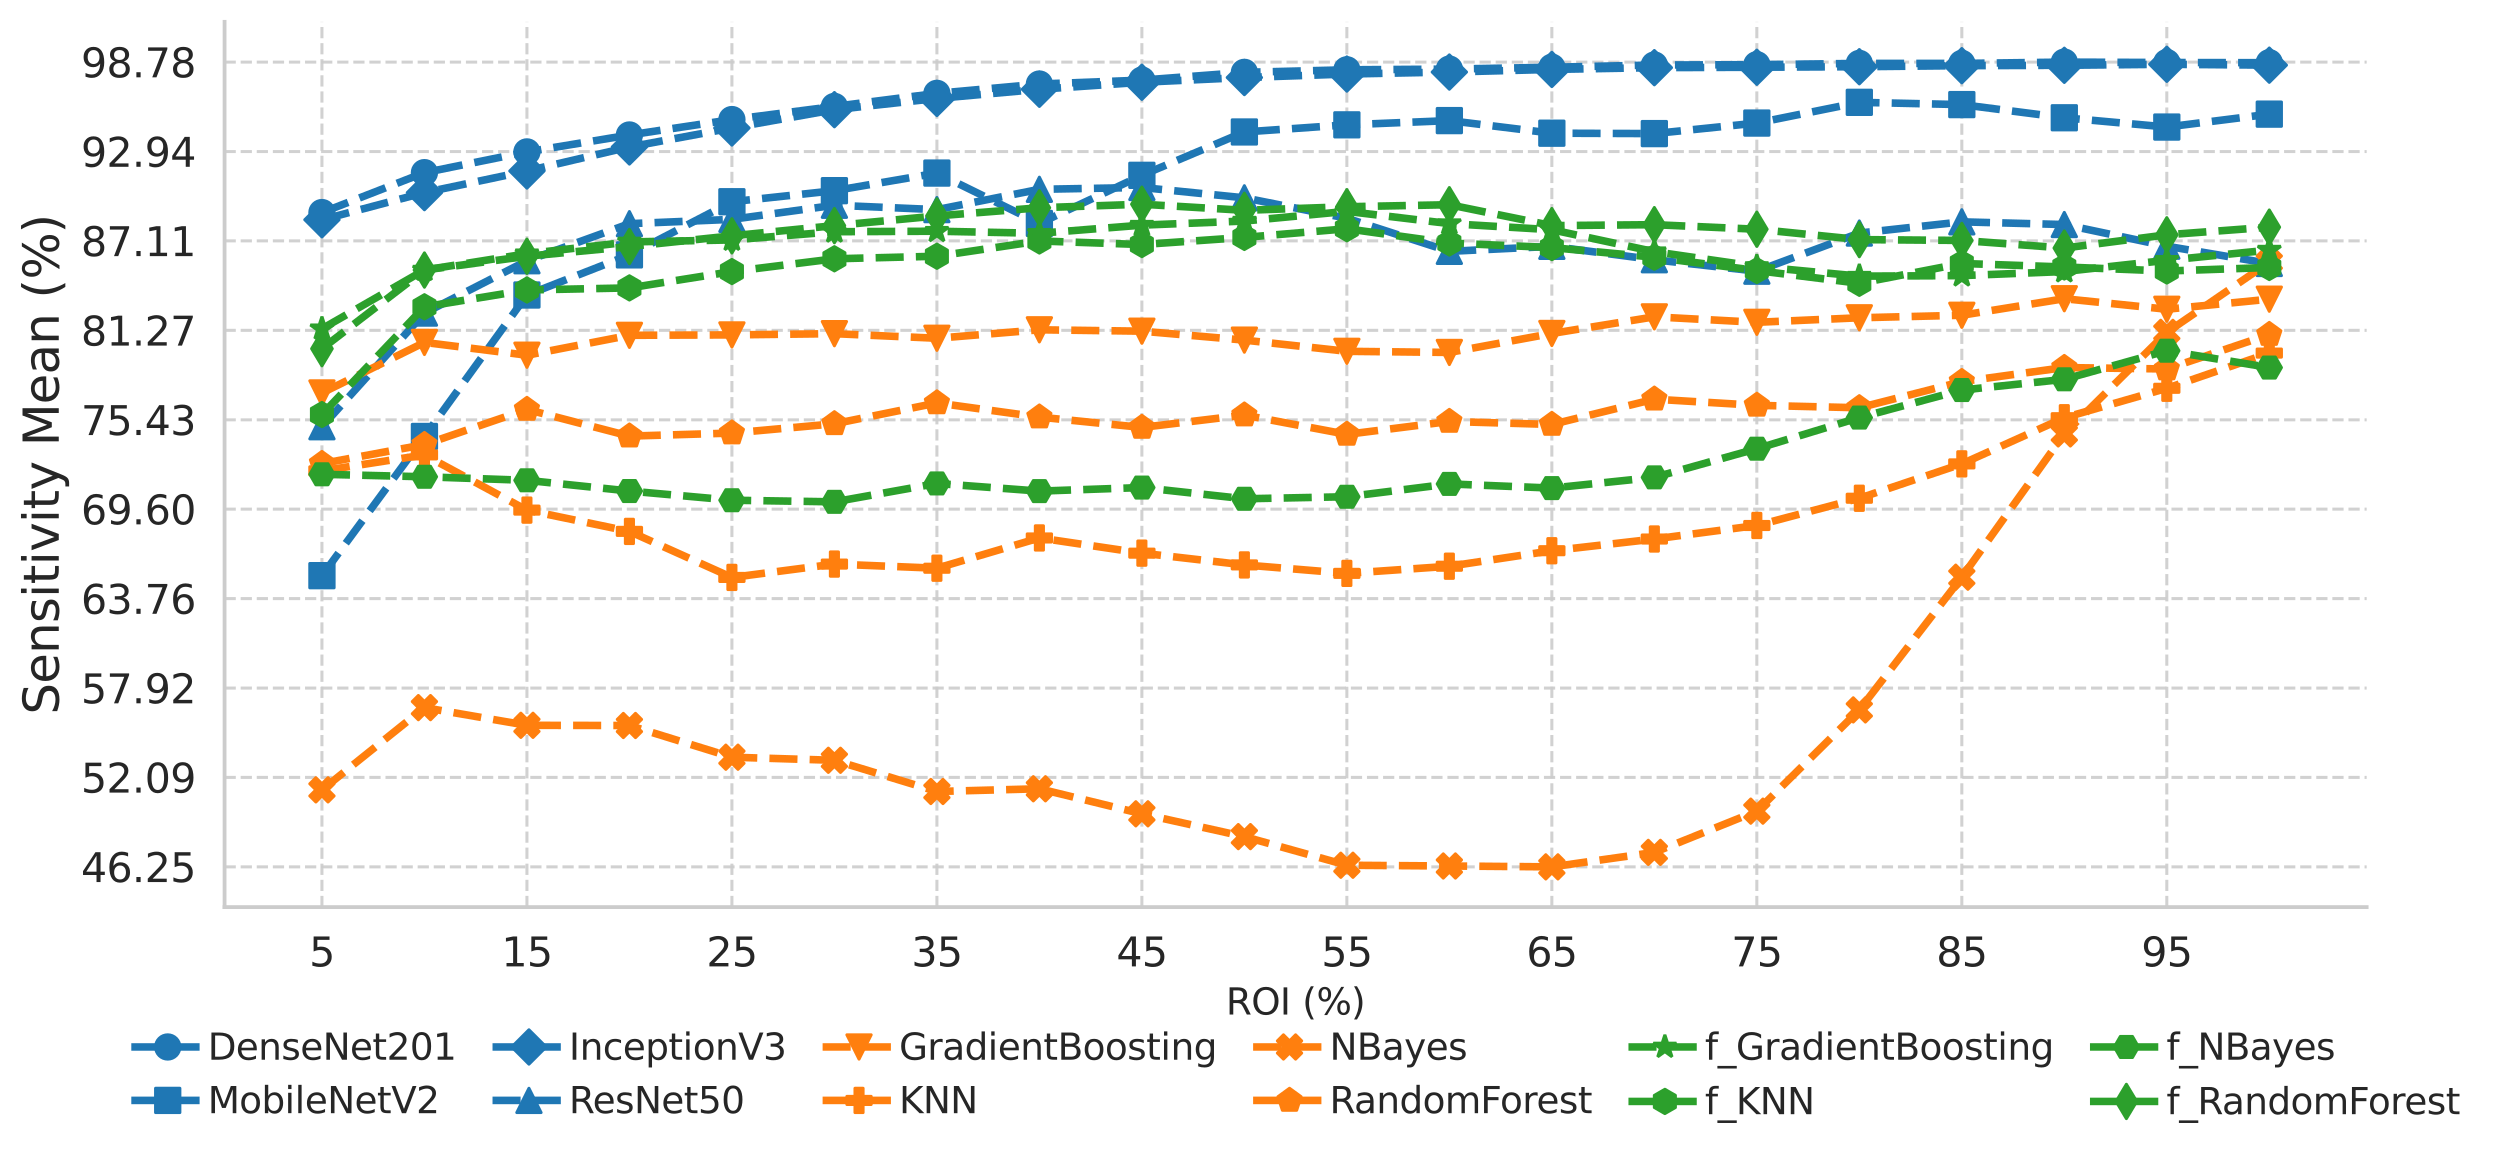 <?xml version="1.0" encoding="utf-8" standalone="no"?>
<!DOCTYPE svg PUBLIC "-//W3C//DTD SVG 1.1//EN"
  "http://www.w3.org/Graphics/SVG/1.1/DTD/svg11.dtd">
<svg xmlns:xlink="http://www.w3.org/1999/xlink" width="823.496pt" height="383.036pt" viewBox="0 0 823.496 383.036" xmlns="http://www.w3.org/2000/svg" version="1.1">
 <defs>
  <style type="text/css">*{stroke-linejoin: round; stroke-linecap: butt}</style>
 </defs>
 <g id="figure_1">
  <g id="patch_1">
   <path d="M 0 383.036 
L 823.496 383.036 
L 823.496 0 
L 0 0 
z
" style="fill: #ffffff"/>
  </g>
  <g id="axes_1">
   <g id="patch_2">
    <path d="M 73.974 298.8 
L 779.574 298.8 
L 779.574 7.2 
L 73.974 7.2 
z
" style="fill: #ffffff"/>
   </g>
   <g id="matplotlib.axis_1">
    <g id="xtick_1">
     <g id="line2d_1">
      <path d="M 106.047 298.8 
L 106.047 7.2 
" clip-path="url(#pd7e99af530)" style="fill: none; stroke-dasharray: 3.7,1.6; stroke-dashoffset: 0; stroke: #cccccc; stroke-opacity: 0.9"/>
     </g>
     <g id="text_1">
      <!-- 5 -->
      <g style="fill: #262626" transform="translate(101.848 318.33) scale(0.132 -0.132)">
       <defs>
        <path id="DejaVuSans-35" d="M 691 4666 
L 3169 4666 
L 3169 4134 
L 1269 4134 
L 1269 2991 
Q 1406 3038 1543 3061 
Q 1681 3084 1819 3084 
Q 2600 3084 3056 2656 
Q 3513 2228 3513 1497 
Q 3513 744 3044 326 
Q 2575 -91 1722 -91 
Q 1428 -91 1123 -41 
Q 819 9 494 109 
L 494 744 
Q 775 591 1075 516 
Q 1375 441 1709 441 
Q 2250 441 2565 725 
Q 2881 1009 2881 1497 
Q 2881 1984 2565 2268 
Q 2250 2553 1709 2553 
Q 1456 2553 1204 2497 
Q 953 2441 691 2322 
L 691 4666 
z
" transform="scale(0.016)"/>
       </defs>
       <use xlink:href="#DejaVuSans-35"/>
      </g>
     </g>
    </g>
    <g id="xtick_2">
     <g id="line2d_2">
      <path d="M 173.568 298.8 
L 173.568 7.2 
" clip-path="url(#pd7e99af530)" style="fill: none; stroke-dasharray: 3.7,1.6; stroke-dashoffset: 0; stroke: #cccccc; stroke-opacity: 0.9"/>
     </g>
     <g id="text_2">
      <!-- 15 -->
      <g style="fill: #262626" transform="translate(165.17 318.33) scale(0.132 -0.132)">
       <defs>
        <path id="DejaVuSans-31" d="M 794 531 
L 1825 531 
L 1825 4091 
L 703 3866 
L 703 4441 
L 1819 4666 
L 2450 4666 
L 2450 531 
L 3481 531 
L 3481 0 
L 794 0 
L 794 531 
z
" transform="scale(0.016)"/>
       </defs>
       <use xlink:href="#DejaVuSans-31"/>
       <use xlink:href="#DejaVuSans-35" x="63.623"/>
      </g>
     </g>
    </g>
    <g id="xtick_3">
     <g id="line2d_3">
      <path d="M 241.09 298.8 
L 241.09 7.2 
" clip-path="url(#pd7e99af530)" style="fill: none; stroke-dasharray: 3.7,1.6; stroke-dashoffset: 0; stroke: #cccccc; stroke-opacity: 0.9"/>
     </g>
     <g id="text_3">
      <!-- 25 -->
      <g style="fill: #262626" transform="translate(232.691 318.33) scale(0.132 -0.132)">
       <defs>
        <path id="DejaVuSans-32" d="M 1228 531 
L 3431 531 
L 3431 0 
L 469 0 
L 469 531 
Q 828 903 1448 1529 
Q 2069 2156 2228 2338 
Q 2531 2678 2651 2914 
Q 2772 3150 2772 3378 
Q 2772 3750 2511 3984 
Q 2250 4219 1831 4219 
Q 1534 4219 1204 4116 
Q 875 4013 500 3803 
L 500 4441 
Q 881 4594 1212 4672 
Q 1544 4750 1819 4750 
Q 2544 4750 2975 4387 
Q 3406 4025 3406 3419 
Q 3406 3131 3298 2873 
Q 3191 2616 2906 2266 
Q 2828 2175 2409 1742 
Q 1991 1309 1228 531 
z
" transform="scale(0.016)"/>
       </defs>
       <use xlink:href="#DejaVuSans-32"/>
       <use xlink:href="#DejaVuSans-35" x="63.623"/>
      </g>
     </g>
    </g>
    <g id="xtick_4">
     <g id="line2d_4">
      <path d="M 308.611 298.8 
L 308.611 7.2 
" clip-path="url(#pd7e99af530)" style="fill: none; stroke-dasharray: 3.7,1.6; stroke-dashoffset: 0; stroke: #cccccc; stroke-opacity: 0.9"/>
     </g>
     <g id="text_4">
      <!-- 35 -->
      <g style="fill: #262626" transform="translate(300.213 318.33) scale(0.132 -0.132)">
       <defs>
        <path id="DejaVuSans-33" d="M 2597 2516 
Q 3050 2419 3304 2112 
Q 3559 1806 3559 1356 
Q 3559 666 3084 287 
Q 2609 -91 1734 -91 
Q 1441 -91 1130 -33 
Q 819 25 488 141 
L 488 750 
Q 750 597 1062 519 
Q 1375 441 1716 441 
Q 2309 441 2620 675 
Q 2931 909 2931 1356 
Q 2931 1769 2642 2001 
Q 2353 2234 1838 2234 
L 1294 2234 
L 1294 2753 
L 1863 2753 
Q 2328 2753 2575 2939 
Q 2822 3125 2822 3475 
Q 2822 3834 2567 4026 
Q 2313 4219 1838 4219 
Q 1578 4219 1281 4162 
Q 984 4106 628 3988 
L 628 4550 
Q 988 4650 1302 4700 
Q 1616 4750 1894 4750 
Q 2613 4750 3031 4423 
Q 3450 4097 3450 3541 
Q 3450 3153 3228 2886 
Q 3006 2619 2597 2516 
z
" transform="scale(0.016)"/>
       </defs>
       <use xlink:href="#DejaVuSans-33"/>
       <use xlink:href="#DejaVuSans-35" x="63.623"/>
      </g>
     </g>
    </g>
    <g id="xtick_5">
     <g id="line2d_5">
      <path d="M 376.133 298.8 
L 376.133 7.2 
" clip-path="url(#pd7e99af530)" style="fill: none; stroke-dasharray: 3.7,1.6; stroke-dashoffset: 0; stroke: #cccccc; stroke-opacity: 0.9"/>
     </g>
     <g id="text_5">
      <!-- 45 -->
      <g style="fill: #262626" transform="translate(367.734 318.33) scale(0.132 -0.132)">
       <defs>
        <path id="DejaVuSans-34" d="M 2419 4116 
L 825 1625 
L 2419 1625 
L 2419 4116 
z
M 2253 4666 
L 3047 4666 
L 3047 1625 
L 3713 1625 
L 3713 1100 
L 3047 1100 
L 3047 0 
L 2419 0 
L 2419 1100 
L 313 1100 
L 313 1709 
L 2253 4666 
z
" transform="scale(0.016)"/>
       </defs>
       <use xlink:href="#DejaVuSans-34"/>
       <use xlink:href="#DejaVuSans-35" x="63.623"/>
      </g>
     </g>
    </g>
    <g id="xtick_6">
     <g id="line2d_6">
      <path d="M 443.655 298.8 
L 443.655 7.2 
" clip-path="url(#pd7e99af530)" style="fill: none; stroke-dasharray: 3.7,1.6; stroke-dashoffset: 0; stroke: #cccccc; stroke-opacity: 0.9"/>
     </g>
     <g id="text_6">
      <!-- 55 -->
      <g style="fill: #262626" transform="translate(435.256 318.33) scale(0.132 -0.132)">
       <use xlink:href="#DejaVuSans-35"/>
       <use xlink:href="#DejaVuSans-35" x="63.623"/>
      </g>
     </g>
    </g>
    <g id="xtick_7">
     <g id="line2d_7">
      <path d="M 511.176 298.8 
L 511.176 7.2 
" clip-path="url(#pd7e99af530)" style="fill: none; stroke-dasharray: 3.7,1.6; stroke-dashoffset: 0; stroke: #cccccc; stroke-opacity: 0.9"/>
     </g>
     <g id="text_7">
      <!-- 65 -->
      <g style="fill: #262626" transform="translate(502.778 318.33) scale(0.132 -0.132)">
       <defs>
        <path id="DejaVuSans-36" d="M 2113 2584 
Q 1688 2584 1439 2293 
Q 1191 2003 1191 1497 
Q 1191 994 1439 701 
Q 1688 409 2113 409 
Q 2538 409 2786 701 
Q 3034 994 3034 1497 
Q 3034 2003 2786 2293 
Q 2538 2584 2113 2584 
z
M 3366 4563 
L 3366 3988 
Q 3128 4100 2886 4159 
Q 2644 4219 2406 4219 
Q 1781 4219 1451 3797 
Q 1122 3375 1075 2522 
Q 1259 2794 1537 2939 
Q 1816 3084 2150 3084 
Q 2853 3084 3261 2657 
Q 3669 2231 3669 1497 
Q 3669 778 3244 343 
Q 2819 -91 2113 -91 
Q 1303 -91 875 529 
Q 447 1150 447 2328 
Q 447 3434 972 4092 
Q 1497 4750 2381 4750 
Q 2619 4750 2861 4703 
Q 3103 4656 3366 4563 
z
" transform="scale(0.016)"/>
       </defs>
       <use xlink:href="#DejaVuSans-36"/>
       <use xlink:href="#DejaVuSans-35" x="63.623"/>
      </g>
     </g>
    </g>
    <g id="xtick_8">
     <g id="line2d_8">
      <path d="M 578.698 298.8 
L 578.698 7.2 
" clip-path="url(#pd7e99af530)" style="fill: none; stroke-dasharray: 3.7,1.6; stroke-dashoffset: 0; stroke: #cccccc; stroke-opacity: 0.9"/>
     </g>
     <g id="text_8">
      <!-- 75 -->
      <g style="fill: #262626" transform="translate(570.299 318.33) scale(0.132 -0.132)">
       <defs>
        <path id="DejaVuSans-37" d="M 525 4666 
L 3525 4666 
L 3525 4397 
L 1831 0 
L 1172 0 
L 2766 4134 
L 525 4134 
L 525 4666 
z
" transform="scale(0.016)"/>
       </defs>
       <use xlink:href="#DejaVuSans-37"/>
       <use xlink:href="#DejaVuSans-35" x="63.623"/>
      </g>
     </g>
    </g>
    <g id="xtick_9">
     <g id="line2d_9">
      <path d="M 646.219 298.8 
L 646.219 7.2 
" clip-path="url(#pd7e99af530)" style="fill: none; stroke-dasharray: 3.7,1.6; stroke-dashoffset: 0; stroke: #cccccc; stroke-opacity: 0.9"/>
     </g>
     <g id="text_9">
      <!-- 85 -->
      <g style="fill: #262626" transform="translate(637.821 318.33) scale(0.132 -0.132)">
       <defs>
        <path id="DejaVuSans-38" d="M 2034 2216 
Q 1584 2216 1326 1975 
Q 1069 1734 1069 1313 
Q 1069 891 1326 650 
Q 1584 409 2034 409 
Q 2484 409 2743 651 
Q 3003 894 3003 1313 
Q 3003 1734 2745 1975 
Q 2488 2216 2034 2216 
z
M 1403 2484 
Q 997 2584 770 2862 
Q 544 3141 544 3541 
Q 544 4100 942 4425 
Q 1341 4750 2034 4750 
Q 2731 4750 3128 4425 
Q 3525 4100 3525 3541 
Q 3525 3141 3298 2862 
Q 3072 2584 2669 2484 
Q 3125 2378 3379 2068 
Q 3634 1759 3634 1313 
Q 3634 634 3220 271 
Q 2806 -91 2034 -91 
Q 1263 -91 848 271 
Q 434 634 434 1313 
Q 434 1759 690 2068 
Q 947 2378 1403 2484 
z
M 1172 3481 
Q 1172 3119 1398 2916 
Q 1625 2713 2034 2713 
Q 2441 2713 2670 2916 
Q 2900 3119 2900 3481 
Q 2900 3844 2670 4047 
Q 2441 4250 2034 4250 
Q 1625 4250 1398 4047 
Q 1172 3844 1172 3481 
z
" transform="scale(0.016)"/>
       </defs>
       <use xlink:href="#DejaVuSans-38"/>
       <use xlink:href="#DejaVuSans-35" x="63.623"/>
      </g>
     </g>
    </g>
    <g id="xtick_10">
     <g id="line2d_10">
      <path d="M 713.741 298.8 
L 713.741 7.2 
" clip-path="url(#pd7e99af530)" style="fill: none; stroke-dasharray: 3.7,1.6; stroke-dashoffset: 0; stroke: #cccccc; stroke-opacity: 0.9"/>
     </g>
     <g id="text_10">
      <!-- 95 -->
      <g style="fill: #262626" transform="translate(705.342 318.33) scale(0.132 -0.132)">
       <defs>
        <path id="DejaVuSans-39" d="M 703 97 
L 703 672 
Q 941 559 1184 500 
Q 1428 441 1663 441 
Q 2288 441 2617 861 
Q 2947 1281 2994 2138 
Q 2813 1869 2534 1725 
Q 2256 1581 1919 1581 
Q 1219 1581 811 2004 
Q 403 2428 403 3163 
Q 403 3881 828 4315 
Q 1253 4750 1959 4750 
Q 2769 4750 3195 4129 
Q 3622 3509 3622 2328 
Q 3622 1225 3098 567 
Q 2575 -91 1691 -91 
Q 1453 -91 1209 -44 
Q 966 3 703 97 
z
M 1959 2075 
Q 2384 2075 2632 2365 
Q 2881 2656 2881 3163 
Q 2881 3666 2632 3958 
Q 2384 4250 1959 4250 
Q 1534 4250 1286 3958 
Q 1038 3666 1038 3163 
Q 1038 2656 1286 2365 
Q 1534 2075 1959 2075 
z
" transform="scale(0.016)"/>
       </defs>
       <use xlink:href="#DejaVuSans-39"/>
       <use xlink:href="#DejaVuSans-35" x="63.623"/>
      </g>
     </g>
    </g>
    <g id="text_11">
     <!-- ROI (%) -->
     <g style="fill: #262626" transform="translate(403.822 334.193) scale(0.12 -0.12)">
      <defs>
       <path id="DejaVuSans-52" d="M 2841 2188 
Q 3044 2119 3236 1894 
Q 3428 1669 3622 1275 
L 4263 0 
L 3584 0 
L 2988 1197 
Q 2756 1666 2539 1819 
Q 2322 1972 1947 1972 
L 1259 1972 
L 1259 0 
L 628 0 
L 628 4666 
L 2053 4666 
Q 2853 4666 3247 4331 
Q 3641 3997 3641 3322 
Q 3641 2881 3436 2590 
Q 3231 2300 2841 2188 
z
M 1259 4147 
L 1259 2491 
L 2053 2491 
Q 2509 2491 2742 2702 
Q 2975 2913 2975 3322 
Q 2975 3731 2742 3939 
Q 2509 4147 2053 4147 
L 1259 4147 
z
" transform="scale(0.016)"/>
       <path id="DejaVuSans-4f" d="M 2522 4238 
Q 1834 4238 1429 3725 
Q 1025 3213 1025 2328 
Q 1025 1447 1429 934 
Q 1834 422 2522 422 
Q 3209 422 3611 934 
Q 4013 1447 4013 2328 
Q 4013 3213 3611 3725 
Q 3209 4238 2522 4238 
z
M 2522 4750 
Q 3503 4750 4090 4092 
Q 4678 3434 4678 2328 
Q 4678 1225 4090 567 
Q 3503 -91 2522 -91 
Q 1538 -91 948 565 
Q 359 1222 359 2328 
Q 359 3434 948 4092 
Q 1538 4750 2522 4750 
z
" transform="scale(0.016)"/>
       <path id="DejaVuSans-49" d="M 628 4666 
L 1259 4666 
L 1259 0 
L 628 0 
L 628 4666 
z
" transform="scale(0.016)"/>
       <path id="DejaVuSans-20" transform="scale(0.016)"/>
       <path id="DejaVuSans-28" d="M 1984 4856 
Q 1566 4138 1362 3434 
Q 1159 2731 1159 2009 
Q 1159 1288 1364 580 
Q 1569 -128 1984 -844 
L 1484 -844 
Q 1016 -109 783 600 
Q 550 1309 550 2009 
Q 550 2706 781 3412 
Q 1013 4119 1484 4856 
L 1984 4856 
z
" transform="scale(0.016)"/>
       <path id="DejaVuSans-25" d="M 4653 2053 
Q 4381 2053 4226 1822 
Q 4072 1591 4072 1178 
Q 4072 772 4226 539 
Q 4381 306 4653 306 
Q 4919 306 5073 539 
Q 5228 772 5228 1178 
Q 5228 1588 5073 1820 
Q 4919 2053 4653 2053 
z
M 4653 2450 
Q 5147 2450 5437 2106 
Q 5728 1763 5728 1178 
Q 5728 594 5436 251 
Q 5144 -91 4653 -91 
Q 4153 -91 3862 251 
Q 3572 594 3572 1178 
Q 3572 1766 3864 2108 
Q 4156 2450 4653 2450 
z
M 1428 4353 
Q 1159 4353 1004 4120 
Q 850 3888 850 3481 
Q 850 3069 1003 2837 
Q 1156 2606 1428 2606 
Q 1700 2606 1854 2837 
Q 2009 3069 2009 3481 
Q 2009 3884 1853 4118 
Q 1697 4353 1428 4353 
z
M 4250 4750 
L 4750 4750 
L 1831 -91 
L 1331 -91 
L 4250 4750 
z
M 1428 4750 
Q 1922 4750 2215 4408 
Q 2509 4066 2509 3481 
Q 2509 2891 2217 2550 
Q 1925 2209 1428 2209 
Q 931 2209 642 2551 
Q 353 2894 353 3481 
Q 353 4063 643 4406 
Q 934 4750 1428 4750 
z
" transform="scale(0.016)"/>
       <path id="DejaVuSans-29" d="M 513 4856 
L 1013 4856 
Q 1481 4119 1714 3412 
Q 1947 2706 1947 2009 
Q 1947 1309 1714 600 
Q 1481 -109 1013 -844 
L 513 -844 
Q 928 -128 1133 580 
Q 1338 1288 1338 2009 
Q 1338 2731 1133 3434 
Q 928 4138 513 4856 
z
" transform="scale(0.016)"/>
      </defs>
      <use xlink:href="#DejaVuSans-52"/>
      <use xlink:href="#DejaVuSans-4f" x="69.482"/>
      <use xlink:href="#DejaVuSans-49" x="148.193"/>
      <use xlink:href="#DejaVuSans-20" x="177.686"/>
      <use xlink:href="#DejaVuSans-28" x="209.473"/>
      <use xlink:href="#DejaVuSans-25" x="248.486"/>
      <use xlink:href="#DejaVuSans-29" x="343.506"/>
     </g>
    </g>
   </g>
   <g id="matplotlib.axis_2">
    <g id="ytick_1">
     <g id="line2d_11">
      <path d="M 73.974 285.542 
L 779.574 285.542 
" clip-path="url(#pd7e99af530)" style="fill: none; stroke-dasharray: 3.7,1.6; stroke-dashoffset: 0; stroke: #cccccc; stroke-opacity: 0.9"/>
     </g>
     <g id="text_12">
      <!-- 46.25 -->
      <g style="fill: #262626" transform="translate(26.685 290.557) scale(0.132 -0.132)">
       <defs>
        <path id="DejaVuSans-2e" d="M 684 794 
L 1344 794 
L 1344 0 
L 684 0 
L 684 794 
z
" transform="scale(0.016)"/>
       </defs>
       <use xlink:href="#DejaVuSans-34"/>
       <use xlink:href="#DejaVuSans-36" x="63.623"/>
       <use xlink:href="#DejaVuSans-2e" x="127.246"/>
       <use xlink:href="#DejaVuSans-32" x="159.033"/>
       <use xlink:href="#DejaVuSans-35" x="222.656"/>
      </g>
     </g>
    </g>
    <g id="ytick_2">
     <g id="line2d_12">
      <path d="M 73.974 256.071 
L 779.574 256.071 
" clip-path="url(#pd7e99af530)" style="fill: none; stroke-dasharray: 3.7,1.6; stroke-dashoffset: 0; stroke: #cccccc; stroke-opacity: 0.9"/>
     </g>
     <g id="text_13">
      <!-- 52.09 -->
      <g style="fill: #262626" transform="translate(26.685 261.086) scale(0.132 -0.132)">
       <defs>
        <path id="DejaVuSans-30" d="M 2034 4250 
Q 1547 4250 1301 3770 
Q 1056 3291 1056 2328 
Q 1056 1369 1301 889 
Q 1547 409 2034 409 
Q 2525 409 2770 889 
Q 3016 1369 3016 2328 
Q 3016 3291 2770 3770 
Q 2525 4250 2034 4250 
z
M 2034 4750 
Q 2819 4750 3233 4129 
Q 3647 3509 3647 2328 
Q 3647 1150 3233 529 
Q 2819 -91 2034 -91 
Q 1250 -91 836 529 
Q 422 1150 422 2328 
Q 422 3509 836 4129 
Q 1250 4750 2034 4750 
z
" transform="scale(0.016)"/>
       </defs>
       <use xlink:href="#DejaVuSans-35"/>
       <use xlink:href="#DejaVuSans-32" x="63.623"/>
       <use xlink:href="#DejaVuSans-2e" x="127.246"/>
       <use xlink:href="#DejaVuSans-30" x="159.033"/>
       <use xlink:href="#DejaVuSans-39" x="222.656"/>
      </g>
     </g>
    </g>
    <g id="ytick_3">
     <g id="line2d_13">
      <path d="M 73.974 226.651 
L 779.574 226.651 
" clip-path="url(#pd7e99af530)" style="fill: none; stroke-dasharray: 3.7,1.6; stroke-dashoffset: 0; stroke: #cccccc; stroke-opacity: 0.9"/>
     </g>
     <g id="text_14">
      <!-- 57.92 -->
      <g style="fill: #262626" transform="translate(26.685 231.666) scale(0.132 -0.132)">
       <use xlink:href="#DejaVuSans-35"/>
       <use xlink:href="#DejaVuSans-37" x="63.623"/>
       <use xlink:href="#DejaVuSans-2e" x="127.246"/>
       <use xlink:href="#DejaVuSans-39" x="159.033"/>
       <use xlink:href="#DejaVuSans-32" x="222.656"/>
      </g>
     </g>
    </g>
    <g id="ytick_4">
     <g id="line2d_14">
      <path d="M 73.974 197.18 
L 779.574 197.18 
" clip-path="url(#pd7e99af530)" style="fill: none; stroke-dasharray: 3.7,1.6; stroke-dashoffset: 0; stroke: #cccccc; stroke-opacity: 0.9"/>
     </g>
     <g id="text_15">
      <!-- 63.76 -->
      <g style="fill: #262626" transform="translate(26.685 202.195) scale(0.132 -0.132)">
       <use xlink:href="#DejaVuSans-36"/>
       <use xlink:href="#DejaVuSans-33" x="63.623"/>
       <use xlink:href="#DejaVuSans-2e" x="127.246"/>
       <use xlink:href="#DejaVuSans-37" x="159.033"/>
       <use xlink:href="#DejaVuSans-36" x="222.656"/>
      </g>
     </g>
    </g>
    <g id="ytick_5">
     <g id="line2d_15">
      <path d="M 73.974 167.709 
L 779.574 167.709 
" clip-path="url(#pd7e99af530)" style="fill: none; stroke-dasharray: 3.7,1.6; stroke-dashoffset: 0; stroke: #cccccc; stroke-opacity: 0.9"/>
     </g>
     <g id="text_16">
      <!-- 69.60 -->
      <g style="fill: #262626" transform="translate(26.685 172.724) scale(0.132 -0.132)">
       <use xlink:href="#DejaVuSans-36"/>
       <use xlink:href="#DejaVuSans-39" x="63.623"/>
       <use xlink:href="#DejaVuSans-2e" x="127.246"/>
       <use xlink:href="#DejaVuSans-36" x="159.033"/>
       <use xlink:href="#DejaVuSans-30" x="222.656"/>
      </g>
     </g>
    </g>
    <g id="ytick_6">
     <g id="line2d_16">
      <path d="M 73.974 138.288 
L 779.574 138.288 
" clip-path="url(#pd7e99af530)" style="fill: none; stroke-dasharray: 3.7,1.6; stroke-dashoffset: 0; stroke: #cccccc; stroke-opacity: 0.9"/>
     </g>
     <g id="text_17">
      <!-- 75.43 -->
      <g style="fill: #262626" transform="translate(26.685 143.303) scale(0.132 -0.132)">
       <use xlink:href="#DejaVuSans-37"/>
       <use xlink:href="#DejaVuSans-35" x="63.623"/>
       <use xlink:href="#DejaVuSans-2e" x="127.246"/>
       <use xlink:href="#DejaVuSans-34" x="159.033"/>
       <use xlink:href="#DejaVuSans-33" x="222.656"/>
      </g>
     </g>
    </g>
    <g id="ytick_7">
     <g id="line2d_17">
      <path d="M 73.974 108.817 
L 779.574 108.817 
" clip-path="url(#pd7e99af530)" style="fill: none; stroke-dasharray: 3.7,1.6; stroke-dashoffset: 0; stroke: #cccccc; stroke-opacity: 0.9"/>
     </g>
     <g id="text_18">
      <!-- 81.27 -->
      <g style="fill: #262626" transform="translate(26.685 113.832) scale(0.132 -0.132)">
       <use xlink:href="#DejaVuSans-38"/>
       <use xlink:href="#DejaVuSans-31" x="63.623"/>
       <use xlink:href="#DejaVuSans-2e" x="127.246"/>
       <use xlink:href="#DejaVuSans-32" x="159.033"/>
       <use xlink:href="#DejaVuSans-37" x="222.656"/>
      </g>
     </g>
    </g>
    <g id="ytick_8">
     <g id="line2d_18">
      <path d="M 73.974 79.346 
L 779.574 79.346 
" clip-path="url(#pd7e99af530)" style="fill: none; stroke-dasharray: 3.7,1.6; stroke-dashoffset: 0; stroke: #cccccc; stroke-opacity: 0.9"/>
     </g>
     <g id="text_19">
      <!-- 87.11 -->
      <g style="fill: #262626" transform="translate(26.685 84.361) scale(0.132 -0.132)">
       <use xlink:href="#DejaVuSans-38"/>
       <use xlink:href="#DejaVuSans-37" x="63.623"/>
       <use xlink:href="#DejaVuSans-2e" x="127.246"/>
       <use xlink:href="#DejaVuSans-31" x="159.033"/>
       <use xlink:href="#DejaVuSans-31" x="222.656"/>
      </g>
     </g>
    </g>
    <g id="ytick_9">
     <g id="line2d_19">
      <path d="M 73.974 49.925 
L 779.574 49.925 
" clip-path="url(#pd7e99af530)" style="fill: none; stroke-dasharray: 3.7,1.6; stroke-dashoffset: 0; stroke: #cccccc; stroke-opacity: 0.9"/>
     </g>
     <g id="text_20">
      <!-- 92.94 -->
      <g style="fill: #262626" transform="translate(26.685 54.94) scale(0.132 -0.132)">
       <use xlink:href="#DejaVuSans-39"/>
       <use xlink:href="#DejaVuSans-32" x="63.623"/>
       <use xlink:href="#DejaVuSans-2e" x="127.246"/>
       <use xlink:href="#DejaVuSans-39" x="159.033"/>
       <use xlink:href="#DejaVuSans-34" x="222.656"/>
      </g>
     </g>
    </g>
    <g id="ytick_10">
     <g id="line2d_20">
      <path d="M 73.974 20.454 
L 779.574 20.454 
" clip-path="url(#pd7e99af530)" style="fill: none; stroke-dasharray: 3.7,1.6; stroke-dashoffset: 0; stroke: #cccccc; stroke-opacity: 0.9"/>
     </g>
     <g id="text_21">
      <!-- 98.78 -->
      <g style="fill: #262626" transform="translate(26.685 25.469) scale(0.132 -0.132)">
       <use xlink:href="#DejaVuSans-39"/>
       <use xlink:href="#DejaVuSans-38" x="63.623"/>
       <use xlink:href="#DejaVuSans-2e" x="127.246"/>
       <use xlink:href="#DejaVuSans-37" x="159.033"/>
       <use xlink:href="#DejaVuSans-38" x="222.656"/>
      </g>
     </g>
    </g>
    <g id="text_22">
     <!-- Sensitivity Mean (%) -->
     <g style="fill: #262626" transform="translate(19.358 235.375) rotate(-90) scale(0.16 -0.16)">
      <defs>
       <path id="DejaVuSans-53" d="M 3425 4513 
L 3425 3897 
Q 3066 4069 2747 4153 
Q 2428 4238 2131 4238 
Q 1616 4238 1336 4038 
Q 1056 3838 1056 3469 
Q 1056 3159 1242 3001 
Q 1428 2844 1947 2747 
L 2328 2669 
Q 3034 2534 3370 2195 
Q 3706 1856 3706 1288 
Q 3706 609 3251 259 
Q 2797 -91 1919 -91 
Q 1588 -91 1214 -16 
Q 841 59 441 206 
L 441 856 
Q 825 641 1194 531 
Q 1563 422 1919 422 
Q 2459 422 2753 634 
Q 3047 847 3047 1241 
Q 3047 1584 2836 1778 
Q 2625 1972 2144 2069 
L 1759 2144 
Q 1053 2284 737 2584 
Q 422 2884 422 3419 
Q 422 4038 858 4394 
Q 1294 4750 2059 4750 
Q 2388 4750 2728 4690 
Q 3069 4631 3425 4513 
z
" transform="scale(0.016)"/>
       <path id="DejaVuSans-65" d="M 3597 1894 
L 3597 1613 
L 953 1613 
Q 991 1019 1311 708 
Q 1631 397 2203 397 
Q 2534 397 2845 478 
Q 3156 559 3463 722 
L 3463 178 
Q 3153 47 2828 -22 
Q 2503 -91 2169 -91 
Q 1331 -91 842 396 
Q 353 884 353 1716 
Q 353 2575 817 3079 
Q 1281 3584 2069 3584 
Q 2775 3584 3186 3129 
Q 3597 2675 3597 1894 
z
M 3022 2063 
Q 3016 2534 2758 2815 
Q 2500 3097 2075 3097 
Q 1594 3097 1305 2825 
Q 1016 2553 972 2059 
L 3022 2063 
z
" transform="scale(0.016)"/>
       <path id="DejaVuSans-6e" d="M 3513 2113 
L 3513 0 
L 2938 0 
L 2938 2094 
Q 2938 2591 2744 2837 
Q 2550 3084 2163 3084 
Q 1697 3084 1428 2787 
Q 1159 2491 1159 1978 
L 1159 0 
L 581 0 
L 581 3500 
L 1159 3500 
L 1159 2956 
Q 1366 3272 1645 3428 
Q 1925 3584 2291 3584 
Q 2894 3584 3203 3211 
Q 3513 2838 3513 2113 
z
" transform="scale(0.016)"/>
       <path id="DejaVuSans-73" d="M 2834 3397 
L 2834 2853 
Q 2591 2978 2328 3040 
Q 2066 3103 1784 3103 
Q 1356 3103 1142 2972 
Q 928 2841 928 2578 
Q 928 2378 1081 2264 
Q 1234 2150 1697 2047 
L 1894 2003 
Q 2506 1872 2764 1633 
Q 3022 1394 3022 966 
Q 3022 478 2636 193 
Q 2250 -91 1575 -91 
Q 1294 -91 989 -36 
Q 684 19 347 128 
L 347 722 
Q 666 556 975 473 
Q 1284 391 1588 391 
Q 1994 391 2212 530 
Q 2431 669 2431 922 
Q 2431 1156 2273 1281 
Q 2116 1406 1581 1522 
L 1381 1569 
Q 847 1681 609 1914 
Q 372 2147 372 2553 
Q 372 3047 722 3315 
Q 1072 3584 1716 3584 
Q 2034 3584 2315 3537 
Q 2597 3491 2834 3397 
z
" transform="scale(0.016)"/>
       <path id="DejaVuSans-69" d="M 603 3500 
L 1178 3500 
L 1178 0 
L 603 0 
L 603 3500 
z
M 603 4863 
L 1178 4863 
L 1178 4134 
L 603 4134 
L 603 4863 
z
" transform="scale(0.016)"/>
       <path id="DejaVuSans-74" d="M 1172 4494 
L 1172 3500 
L 2356 3500 
L 2356 3053 
L 1172 3053 
L 1172 1153 
Q 1172 725 1289 603 
Q 1406 481 1766 481 
L 2356 481 
L 2356 0 
L 1766 0 
Q 1100 0 847 248 
Q 594 497 594 1153 
L 594 3053 
L 172 3053 
L 172 3500 
L 594 3500 
L 594 4494 
L 1172 4494 
z
" transform="scale(0.016)"/>
       <path id="DejaVuSans-76" d="M 191 3500 
L 800 3500 
L 1894 563 
L 2988 3500 
L 3597 3500 
L 2284 0 
L 1503 0 
L 191 3500 
z
" transform="scale(0.016)"/>
       <path id="DejaVuSans-79" d="M 2059 -325 
Q 1816 -950 1584 -1140 
Q 1353 -1331 966 -1331 
L 506 -1331 
L 506 -850 
L 844 -850 
Q 1081 -850 1212 -737 
Q 1344 -625 1503 -206 
L 1606 56 
L 191 3500 
L 800 3500 
L 1894 763 
L 2988 3500 
L 3597 3500 
L 2059 -325 
z
" transform="scale(0.016)"/>
       <path id="DejaVuSans-4d" d="M 628 4666 
L 1569 4666 
L 2759 1491 
L 3956 4666 
L 4897 4666 
L 4897 0 
L 4281 0 
L 4281 4097 
L 3078 897 
L 2444 897 
L 1241 4097 
L 1241 0 
L 628 0 
L 628 4666 
z
" transform="scale(0.016)"/>
       <path id="DejaVuSans-61" d="M 2194 1759 
Q 1497 1759 1228 1600 
Q 959 1441 959 1056 
Q 959 750 1161 570 
Q 1363 391 1709 391 
Q 2188 391 2477 730 
Q 2766 1069 2766 1631 
L 2766 1759 
L 2194 1759 
z
M 3341 1997 
L 3341 0 
L 2766 0 
L 2766 531 
Q 2569 213 2275 61 
Q 1981 -91 1556 -91 
Q 1019 -91 701 211 
Q 384 513 384 1019 
Q 384 1609 779 1909 
Q 1175 2209 1959 2209 
L 2766 2209 
L 2766 2266 
Q 2766 2663 2505 2880 
Q 2244 3097 1772 3097 
Q 1472 3097 1187 3025 
Q 903 2953 641 2809 
L 641 3341 
Q 956 3463 1253 3523 
Q 1550 3584 1831 3584 
Q 2591 3584 2966 3190 
Q 3341 2797 3341 1997 
z
" transform="scale(0.016)"/>
      </defs>
      <use xlink:href="#DejaVuSans-53"/>
      <use xlink:href="#DejaVuSans-65" x="63.477"/>
      <use xlink:href="#DejaVuSans-6e" x="125"/>
      <use xlink:href="#DejaVuSans-73" x="188.379"/>
      <use xlink:href="#DejaVuSans-69" x="240.479"/>
      <use xlink:href="#DejaVuSans-74" x="268.262"/>
      <use xlink:href="#DejaVuSans-69" x="307.471"/>
      <use xlink:href="#DejaVuSans-76" x="335.254"/>
      <use xlink:href="#DejaVuSans-69" x="394.434"/>
      <use xlink:href="#DejaVuSans-74" x="422.217"/>
      <use xlink:href="#DejaVuSans-79" x="461.426"/>
      <use xlink:href="#DejaVuSans-20" x="520.605"/>
      <use xlink:href="#DejaVuSans-4d" x="552.393"/>
      <use xlink:href="#DejaVuSans-65" x="638.672"/>
      <use xlink:href="#DejaVuSans-61" x="700.195"/>
      <use xlink:href="#DejaVuSans-6e" x="761.475"/>
      <use xlink:href="#DejaVuSans-20" x="824.854"/>
      <use xlink:href="#DejaVuSans-28" x="856.641"/>
      <use xlink:href="#DejaVuSans-25" x="895.654"/>
      <use xlink:href="#DejaVuSans-29" x="990.674"/>
     </g>
    </g>
   </g>
   <g id="line2d_21">
    <path d="M 106.047 70.014 
L 139.808 56.865 
L 173.568 50.036 
L 207.329 44.457 
L 241.09 39.382 
L 274.851 35.059 
L 308.611 30.75 
L 342.372 27.677 
L 376.133 26.392 
L 409.894 23.832 
L 443.655 22.991 
L 477.415 22.761 
L 511.176 22.145 
L 544.937 21.414 
L 578.698 21.304 
L 612.458 20.883 
L 646.219 20.892 
L 679.98 20.455 
L 713.741 20.591 
L 747.501 20.646 
" clip-path="url(#pd7e99af530)" style="fill: none; stroke-dasharray: 9.25,4; stroke-dashoffset: 0; stroke: #1f77b4; stroke-width: 2.5"/>
    <defs>
     <path id="mc1a41c99d3" d="M 0 4 
C 1.061 4 2.078 3.579 2.828 2.828 
C 3.579 2.078 4 1.061 4 0 
C 4 -1.061 3.579 -2.078 2.828 -2.828 
C 2.078 -3.579 1.061 -4 0 -4 
C -1.061 -4 -2.078 -3.579 -2.828 -2.828 
C -3.579 -2.078 -4 -1.061 -4 0 
C -4 1.061 -3.579 2.078 -2.828 2.828 
C -2.078 3.579 -1.061 4 0 4 
z
" style="stroke: #1f77b4"/>
    </defs>
    <g clip-path="url(#pd7e99af530)">
     <use xlink:href="#mc1a41c99d3" x="106.047" y="70.014" style="fill: #1f77b4; stroke: #1f77b4"/>
     <use xlink:href="#mc1a41c99d3" x="139.808" y="56.865" style="fill: #1f77b4; stroke: #1f77b4"/>
     <use xlink:href="#mc1a41c99d3" x="173.568" y="50.036" style="fill: #1f77b4; stroke: #1f77b4"/>
     <use xlink:href="#mc1a41c99d3" x="207.329" y="44.457" style="fill: #1f77b4; stroke: #1f77b4"/>
     <use xlink:href="#mc1a41c99d3" x="241.09" y="39.382" style="fill: #1f77b4; stroke: #1f77b4"/>
     <use xlink:href="#mc1a41c99d3" x="274.851" y="35.059" style="fill: #1f77b4; stroke: #1f77b4"/>
     <use xlink:href="#mc1a41c99d3" x="308.611" y="30.75" style="fill: #1f77b4; stroke: #1f77b4"/>
     <use xlink:href="#mc1a41c99d3" x="342.372" y="27.677" style="fill: #1f77b4; stroke: #1f77b4"/>
     <use xlink:href="#mc1a41c99d3" x="376.133" y="26.392" style="fill: #1f77b4; stroke: #1f77b4"/>
     <use xlink:href="#mc1a41c99d3" x="409.894" y="23.832" style="fill: #1f77b4; stroke: #1f77b4"/>
     <use xlink:href="#mc1a41c99d3" x="443.655" y="22.991" style="fill: #1f77b4; stroke: #1f77b4"/>
     <use xlink:href="#mc1a41c99d3" x="477.415" y="22.761" style="fill: #1f77b4; stroke: #1f77b4"/>
     <use xlink:href="#mc1a41c99d3" x="511.176" y="22.145" style="fill: #1f77b4; stroke: #1f77b4"/>
     <use xlink:href="#mc1a41c99d3" x="544.937" y="21.414" style="fill: #1f77b4; stroke: #1f77b4"/>
     <use xlink:href="#mc1a41c99d3" x="578.698" y="21.304" style="fill: #1f77b4; stroke: #1f77b4"/>
     <use xlink:href="#mc1a41c99d3" x="612.458" y="20.883" style="fill: #1f77b4; stroke: #1f77b4"/>
     <use xlink:href="#mc1a41c99d3" x="646.219" y="20.892" style="fill: #1f77b4; stroke: #1f77b4"/>
     <use xlink:href="#mc1a41c99d3" x="679.98" y="20.455" style="fill: #1f77b4; stroke: #1f77b4"/>
     <use xlink:href="#mc1a41c99d3" x="713.741" y="20.591" style="fill: #1f77b4; stroke: #1f77b4"/>
     <use xlink:href="#mc1a41c99d3" x="747.501" y="20.646" style="fill: #1f77b4; stroke: #1f77b4"/>
    </g>
   </g>
   <g id="line2d_22">
    <path d="M 106.047 189.622 
L 139.808 143.768 
L 173.568 97.166 
L 207.329 83.962 
L 241.09 66.452 
L 274.851 62.814 
L 308.611 57.016 
L 342.372 73.599 
L 376.133 57.747 
L 409.894 43.468 
L 443.655 41.119 
L 477.415 39.726 
L 511.176 43.874 
L 544.937 44.003 
L 578.698 40.53 
L 612.458 33.707 
L 646.219 34.459 
L 679.98 38.791 
L 713.741 41.848 
L 747.501 37.6 
" clip-path="url(#pd7e99af530)" style="fill: none; stroke-dasharray: 9.25,4; stroke-dashoffset: 0; stroke: #1f77b4; stroke-width: 2.5"/>
    <defs>
     <path id="m0835f792e4" d="M -4 4 
L 4 4 
L 4 -4 
L -4 -4 
z
" style="stroke: #1f77b4; stroke-linejoin: miter"/>
    </defs>
    <g clip-path="url(#pd7e99af530)">
     <use xlink:href="#m0835f792e4" x="106.047" y="189.622" style="fill: #1f77b4; stroke: #1f77b4; stroke-linejoin: miter"/>
     <use xlink:href="#m0835f792e4" x="139.808" y="143.768" style="fill: #1f77b4; stroke: #1f77b4; stroke-linejoin: miter"/>
     <use xlink:href="#m0835f792e4" x="173.568" y="97.166" style="fill: #1f77b4; stroke: #1f77b4; stroke-linejoin: miter"/>
     <use xlink:href="#m0835f792e4" x="207.329" y="83.962" style="fill: #1f77b4; stroke: #1f77b4; stroke-linejoin: miter"/>
     <use xlink:href="#m0835f792e4" x="241.09" y="66.452" style="fill: #1f77b4; stroke: #1f77b4; stroke-linejoin: miter"/>
     <use xlink:href="#m0835f792e4" x="274.851" y="62.814" style="fill: #1f77b4; stroke: #1f77b4; stroke-linejoin: miter"/>
     <use xlink:href="#m0835f792e4" x="308.611" y="57.016" style="fill: #1f77b4; stroke: #1f77b4; stroke-linejoin: miter"/>
     <use xlink:href="#m0835f792e4" x="342.372" y="73.599" style="fill: #1f77b4; stroke: #1f77b4; stroke-linejoin: miter"/>
     <use xlink:href="#m0835f792e4" x="376.133" y="57.747" style="fill: #1f77b4; stroke: #1f77b4; stroke-linejoin: miter"/>
     <use xlink:href="#m0835f792e4" x="409.894" y="43.468" style="fill: #1f77b4; stroke: #1f77b4; stroke-linejoin: miter"/>
     <use xlink:href="#m0835f792e4" x="443.655" y="41.119" style="fill: #1f77b4; stroke: #1f77b4; stroke-linejoin: miter"/>
     <use xlink:href="#m0835f792e4" x="477.415" y="39.726" style="fill: #1f77b4; stroke: #1f77b4; stroke-linejoin: miter"/>
     <use xlink:href="#m0835f792e4" x="511.176" y="43.874" style="fill: #1f77b4; stroke: #1f77b4; stroke-linejoin: miter"/>
     <use xlink:href="#m0835f792e4" x="544.937" y="44.003" style="fill: #1f77b4; stroke: #1f77b4; stroke-linejoin: miter"/>
     <use xlink:href="#m0835f792e4" x="578.698" y="40.53" style="fill: #1f77b4; stroke: #1f77b4; stroke-linejoin: miter"/>
     <use xlink:href="#m0835f792e4" x="612.458" y="33.707" style="fill: #1f77b4; stroke: #1f77b4; stroke-linejoin: miter"/>
     <use xlink:href="#m0835f792e4" x="646.219" y="34.459" style="fill: #1f77b4; stroke: #1f77b4; stroke-linejoin: miter"/>
     <use xlink:href="#m0835f792e4" x="679.98" y="38.791" style="fill: #1f77b4; stroke: #1f77b4; stroke-linejoin: miter"/>
     <use xlink:href="#m0835f792e4" x="713.741" y="41.848" style="fill: #1f77b4; stroke: #1f77b4; stroke-linejoin: miter"/>
     <use xlink:href="#m0835f792e4" x="747.501" y="37.6" style="fill: #1f77b4; stroke: #1f77b4; stroke-linejoin: miter"/>
    </g>
   </g>
   <g id="line2d_23">
    <path d="M 106.047 72.381 
L 139.808 63.445 
L 173.568 56.322 
L 207.329 48.403 
L 241.09 42.155 
L 274.851 36.126 
L 308.611 32.433 
L 342.372 29.408 
L 376.133 27.093 
L 409.894 25.538 
L 443.655 24.387 
L 477.415 23.732 
L 511.176 22.874 
L 544.937 22.289 
L 578.698 22.151 
L 612.458 21.977 
L 646.219 21.638 
L 679.98 21.509 
L 713.741 21.177 
L 747.501 21.465 
" clip-path="url(#pd7e99af530)" style="fill: none; stroke-dasharray: 9.25,4; stroke-dashoffset: 0; stroke: #1f77b4; stroke-width: 2.5"/>
    <defs>
     <path id="mde4bac99df" d="M -0 5.657 
L 5.657 0 
L 0 -5.657 
L -5.657 -0 
z
" style="stroke: #1f77b4; stroke-linejoin: miter"/>
    </defs>
    <g clip-path="url(#pd7e99af530)">
     <use xlink:href="#mde4bac99df" x="106.047" y="72.381" style="fill: #1f77b4; stroke: #1f77b4; stroke-linejoin: miter"/>
     <use xlink:href="#mde4bac99df" x="139.808" y="63.445" style="fill: #1f77b4; stroke: #1f77b4; stroke-linejoin: miter"/>
     <use xlink:href="#mde4bac99df" x="173.568" y="56.322" style="fill: #1f77b4; stroke: #1f77b4; stroke-linejoin: miter"/>
     <use xlink:href="#mde4bac99df" x="207.329" y="48.403" style="fill: #1f77b4; stroke: #1f77b4; stroke-linejoin: miter"/>
     <use xlink:href="#mde4bac99df" x="241.09" y="42.155" style="fill: #1f77b4; stroke: #1f77b4; stroke-linejoin: miter"/>
     <use xlink:href="#mde4bac99df" x="274.851" y="36.126" style="fill: #1f77b4; stroke: #1f77b4; stroke-linejoin: miter"/>
     <use xlink:href="#mde4bac99df" x="308.611" y="32.433" style="fill: #1f77b4; stroke: #1f77b4; stroke-linejoin: miter"/>
     <use xlink:href="#mde4bac99df" x="342.372" y="29.408" style="fill: #1f77b4; stroke: #1f77b4; stroke-linejoin: miter"/>
     <use xlink:href="#mde4bac99df" x="376.133" y="27.093" style="fill: #1f77b4; stroke: #1f77b4; stroke-linejoin: miter"/>
     <use xlink:href="#mde4bac99df" x="409.894" y="25.538" style="fill: #1f77b4; stroke: #1f77b4; stroke-linejoin: miter"/>
     <use xlink:href="#mde4bac99df" x="443.655" y="24.387" style="fill: #1f77b4; stroke: #1f77b4; stroke-linejoin: miter"/>
     <use xlink:href="#mde4bac99df" x="477.415" y="23.732" style="fill: #1f77b4; stroke: #1f77b4; stroke-linejoin: miter"/>
     <use xlink:href="#mde4bac99df" x="511.176" y="22.874" style="fill: #1f77b4; stroke: #1f77b4; stroke-linejoin: miter"/>
     <use xlink:href="#mde4bac99df" x="544.937" y="22.289" style="fill: #1f77b4; stroke: #1f77b4; stroke-linejoin: miter"/>
     <use xlink:href="#mde4bac99df" x="578.698" y="22.151" style="fill: #1f77b4; stroke: #1f77b4; stroke-linejoin: miter"/>
     <use xlink:href="#mde4bac99df" x="612.458" y="21.977" style="fill: #1f77b4; stroke: #1f77b4; stroke-linejoin: miter"/>
     <use xlink:href="#mde4bac99df" x="646.219" y="21.638" style="fill: #1f77b4; stroke: #1f77b4; stroke-linejoin: miter"/>
     <use xlink:href="#mde4bac99df" x="679.98" y="21.509" style="fill: #1f77b4; stroke: #1f77b4; stroke-linejoin: miter"/>
     <use xlink:href="#mde4bac99df" x="713.741" y="21.177" style="fill: #1f77b4; stroke: #1f77b4; stroke-linejoin: miter"/>
     <use xlink:href="#mde4bac99df" x="747.501" y="21.465" style="fill: #1f77b4; stroke: #1f77b4; stroke-linejoin: miter"/>
    </g>
   </g>
   <g id="line2d_24">
    <path d="M 106.047 140.566 
L 139.808 103.132 
L 173.568 85.896 
L 207.329 73.681 
L 241.09 72.258 
L 274.851 67.606 
L 308.611 69.052 
L 342.372 62.36 
L 376.133 61.754 
L 409.894 65.165 
L 443.655 71.889 
L 477.415 82.797 
L 511.176 81.148 
L 544.937 85.558 
L 578.698 89.332 
L 612.458 76.772 
L 646.219 73.075 
L 679.98 73.964 
L 713.741 81.097 
L 747.501 86.794 
" clip-path="url(#pd7e99af530)" style="fill: none; stroke-dasharray: 9.25,4; stroke-dashoffset: 0; stroke: #1f77b4; stroke-width: 2.5"/>
    <defs>
     <path id="mc3ab67038d" d="M 0 -4 
L -4 4 
L 4 4 
z
" style="stroke: #1f77b4; stroke-linejoin: miter"/>
    </defs>
    <g clip-path="url(#pd7e99af530)">
     <use xlink:href="#mc3ab67038d" x="106.047" y="140.566" style="fill: #1f77b4; stroke: #1f77b4; stroke-linejoin: miter"/>
     <use xlink:href="#mc3ab67038d" x="139.808" y="103.132" style="fill: #1f77b4; stroke: #1f77b4; stroke-linejoin: miter"/>
     <use xlink:href="#mc3ab67038d" x="173.568" y="85.896" style="fill: #1f77b4; stroke: #1f77b4; stroke-linejoin: miter"/>
     <use xlink:href="#mc3ab67038d" x="207.329" y="73.681" style="fill: #1f77b4; stroke: #1f77b4; stroke-linejoin: miter"/>
     <use xlink:href="#mc3ab67038d" x="241.09" y="72.258" style="fill: #1f77b4; stroke: #1f77b4; stroke-linejoin: miter"/>
     <use xlink:href="#mc3ab67038d" x="274.851" y="67.606" style="fill: #1f77b4; stroke: #1f77b4; stroke-linejoin: miter"/>
     <use xlink:href="#mc3ab67038d" x="308.611" y="69.052" style="fill: #1f77b4; stroke: #1f77b4; stroke-linejoin: miter"/>
     <use xlink:href="#mc3ab67038d" x="342.372" y="62.36" style="fill: #1f77b4; stroke: #1f77b4; stroke-linejoin: miter"/>
     <use xlink:href="#mc3ab67038d" x="376.133" y="61.754" style="fill: #1f77b4; stroke: #1f77b4; stroke-linejoin: miter"/>
     <use xlink:href="#mc3ab67038d" x="409.894" y="65.165" style="fill: #1f77b4; stroke: #1f77b4; stroke-linejoin: miter"/>
     <use xlink:href="#mc3ab67038d" x="443.655" y="71.889" style="fill: #1f77b4; stroke: #1f77b4; stroke-linejoin: miter"/>
     <use xlink:href="#mc3ab67038d" x="477.415" y="82.797" style="fill: #1f77b4; stroke: #1f77b4; stroke-linejoin: miter"/>
     <use xlink:href="#mc3ab67038d" x="511.176" y="81.148" style="fill: #1f77b4; stroke: #1f77b4; stroke-linejoin: miter"/>
     <use xlink:href="#mc3ab67038d" x="544.937" y="85.558" style="fill: #1f77b4; stroke: #1f77b4; stroke-linejoin: miter"/>
     <use xlink:href="#mc3ab67038d" x="578.698" y="89.332" style="fill: #1f77b4; stroke: #1f77b4; stroke-linejoin: miter"/>
     <use xlink:href="#mc3ab67038d" x="612.458" y="76.772" style="fill: #1f77b4; stroke: #1f77b4; stroke-linejoin: miter"/>
     <use xlink:href="#mc3ab67038d" x="646.219" y="73.075" style="fill: #1f77b4; stroke: #1f77b4; stroke-linejoin: miter"/>
     <use xlink:href="#mc3ab67038d" x="679.98" y="73.964" style="fill: #1f77b4; stroke: #1f77b4; stroke-linejoin: miter"/>
     <use xlink:href="#mc3ab67038d" x="713.741" y="81.097" style="fill: #1f77b4; stroke: #1f77b4; stroke-linejoin: miter"/>
     <use xlink:href="#mc3ab67038d" x="747.501" y="86.794" style="fill: #1f77b4; stroke: #1f77b4; stroke-linejoin: miter"/>
    </g>
   </g>
   <g id="line2d_25">
    <path d="M 106.047 129.439 
L 139.808 112.788 
L 173.568 117.01 
L 207.329 110.45 
L 241.09 110.315 
L 274.851 109.909 
L 308.611 111.422 
L 342.372 108.635 
L 376.133 109.088 
L 409.894 112.032 
L 443.655 115.723 
L 477.415 116.095 
L 511.176 109.846 
L 544.937 104.365 
L 578.698 106.166 
L 612.458 104.674 
L 646.219 103.847 
L 679.98 98.393 
L 713.741 101.863 
L 747.501 98.548 
" clip-path="url(#pd7e99af530)" style="fill: none; stroke-dasharray: 9.25,4; stroke-dashoffset: 0; stroke: #ff7f0e; stroke-width: 2.5"/>
    <defs>
     <path id="mf5865a7a98" d="M -0 4 
L 4 -4 
L -4 -4 
z
" style="stroke: #ff7f0e; stroke-linejoin: miter"/>
    </defs>
    <g clip-path="url(#pd7e99af530)">
     <use xlink:href="#mf5865a7a98" x="106.047" y="129.439" style="fill: #ff7f0e; stroke: #ff7f0e; stroke-linejoin: miter"/>
     <use xlink:href="#mf5865a7a98" x="139.808" y="112.788" style="fill: #ff7f0e; stroke: #ff7f0e; stroke-linejoin: miter"/>
     <use xlink:href="#mf5865a7a98" x="173.568" y="117.01" style="fill: #ff7f0e; stroke: #ff7f0e; stroke-linejoin: miter"/>
     <use xlink:href="#mf5865a7a98" x="207.329" y="110.45" style="fill: #ff7f0e; stroke: #ff7f0e; stroke-linejoin: miter"/>
     <use xlink:href="#mf5865a7a98" x="241.09" y="110.315" style="fill: #ff7f0e; stroke: #ff7f0e; stroke-linejoin: miter"/>
     <use xlink:href="#mf5865a7a98" x="274.851" y="109.909" style="fill: #ff7f0e; stroke: #ff7f0e; stroke-linejoin: miter"/>
     <use xlink:href="#mf5865a7a98" x="308.611" y="111.422" style="fill: #ff7f0e; stroke: #ff7f0e; stroke-linejoin: miter"/>
     <use xlink:href="#mf5865a7a98" x="342.372" y="108.635" style="fill: #ff7f0e; stroke: #ff7f0e; stroke-linejoin: miter"/>
     <use xlink:href="#mf5865a7a98" x="376.133" y="109.088" style="fill: #ff7f0e; stroke: #ff7f0e; stroke-linejoin: miter"/>
     <use xlink:href="#mf5865a7a98" x="409.894" y="112.032" style="fill: #ff7f0e; stroke: #ff7f0e; stroke-linejoin: miter"/>
     <use xlink:href="#mf5865a7a98" x="443.655" y="115.723" style="fill: #ff7f0e; stroke: #ff7f0e; stroke-linejoin: miter"/>
     <use xlink:href="#mf5865a7a98" x="477.415" y="116.095" style="fill: #ff7f0e; stroke: #ff7f0e; stroke-linejoin: miter"/>
     <use xlink:href="#mf5865a7a98" x="511.176" y="109.846" style="fill: #ff7f0e; stroke: #ff7f0e; stroke-linejoin: miter"/>
     <use xlink:href="#mf5865a7a98" x="544.937" y="104.365" style="fill: #ff7f0e; stroke: #ff7f0e; stroke-linejoin: miter"/>
     <use xlink:href="#mf5865a7a98" x="578.698" y="106.166" style="fill: #ff7f0e; stroke: #ff7f0e; stroke-linejoin: miter"/>
     <use xlink:href="#mf5865a7a98" x="612.458" y="104.674" style="fill: #ff7f0e; stroke: #ff7f0e; stroke-linejoin: miter"/>
     <use xlink:href="#mf5865a7a98" x="646.219" y="103.847" style="fill: #ff7f0e; stroke: #ff7f0e; stroke-linejoin: miter"/>
     <use xlink:href="#mf5865a7a98" x="679.98" y="98.393" style="fill: #ff7f0e; stroke: #ff7f0e; stroke-linejoin: miter"/>
     <use xlink:href="#mf5865a7a98" x="713.741" y="101.863" style="fill: #ff7f0e; stroke: #ff7f0e; stroke-linejoin: miter"/>
     <use xlink:href="#mf5865a7a98" x="747.501" y="98.548" style="fill: #ff7f0e; stroke: #ff7f0e; stroke-linejoin: miter"/>
    </g>
   </g>
   <g id="line2d_26">
    <path d="M 106.047 155.095 
L 139.808 149.837 
L 173.568 168.032 
L 207.329 175.042 
L 241.09 190.203 
L 274.851 185.806 
L 308.611 187.172 
L 342.372 177.202 
L 376.133 182.206 
L 409.894 186.08 
L 443.655 188.867 
L 477.415 186.515 
L 511.176 181.41 
L 544.937 177.547 
L 578.698 173.093 
L 612.458 164.123 
L 646.219 152.802 
L 679.98 137.597 
L 713.741 127.902 
L 747.501 116.303 
" clip-path="url(#pd7e99af530)" style="fill: none; stroke-dasharray: 9.25,4; stroke-dashoffset: 0; stroke: #ff7f0e; stroke-width: 2.5"/>
    <defs>
     <path id="me45e1de5f3" d="M -1.333 4 
L 1.333 4 
L 1.333 1.333 
L 4 1.333 
L 4 -1.333 
L 1.333 -1.333 
L 1.333 -4 
L -1.333 -4 
L -1.333 -1.333 
L -4 -1.333 
L -4 1.333 
L -1.333 1.333 
z
" style="stroke: #ff7f0e; stroke-linejoin: miter"/>
    </defs>
    <g clip-path="url(#pd7e99af530)">
     <use xlink:href="#me45e1de5f3" x="106.047" y="155.095" style="fill: #ff7f0e; stroke: #ff7f0e; stroke-linejoin: miter"/>
     <use xlink:href="#me45e1de5f3" x="139.808" y="149.837" style="fill: #ff7f0e; stroke: #ff7f0e; stroke-linejoin: miter"/>
     <use xlink:href="#me45e1de5f3" x="173.568" y="168.032" style="fill: #ff7f0e; stroke: #ff7f0e; stroke-linejoin: miter"/>
     <use xlink:href="#me45e1de5f3" x="207.329" y="175.042" style="fill: #ff7f0e; stroke: #ff7f0e; stroke-linejoin: miter"/>
     <use xlink:href="#me45e1de5f3" x="241.09" y="190.203" style="fill: #ff7f0e; stroke: #ff7f0e; stroke-linejoin: miter"/>
     <use xlink:href="#me45e1de5f3" x="274.851" y="185.806" style="fill: #ff7f0e; stroke: #ff7f0e; stroke-linejoin: miter"/>
     <use xlink:href="#me45e1de5f3" x="308.611" y="187.172" style="fill: #ff7f0e; stroke: #ff7f0e; stroke-linejoin: miter"/>
     <use xlink:href="#me45e1de5f3" x="342.372" y="177.202" style="fill: #ff7f0e; stroke: #ff7f0e; stroke-linejoin: miter"/>
     <use xlink:href="#me45e1de5f3" x="376.133" y="182.206" style="fill: #ff7f0e; stroke: #ff7f0e; stroke-linejoin: miter"/>
     <use xlink:href="#me45e1de5f3" x="409.894" y="186.08" style="fill: #ff7f0e; stroke: #ff7f0e; stroke-linejoin: miter"/>
     <use xlink:href="#me45e1de5f3" x="443.655" y="188.867" style="fill: #ff7f0e; stroke: #ff7f0e; stroke-linejoin: miter"/>
     <use xlink:href="#me45e1de5f3" x="477.415" y="186.515" style="fill: #ff7f0e; stroke: #ff7f0e; stroke-linejoin: miter"/>
     <use xlink:href="#me45e1de5f3" x="511.176" y="181.41" style="fill: #ff7f0e; stroke: #ff7f0e; stroke-linejoin: miter"/>
     <use xlink:href="#me45e1de5f3" x="544.937" y="177.547" style="fill: #ff7f0e; stroke: #ff7f0e; stroke-linejoin: miter"/>
     <use xlink:href="#me45e1de5f3" x="578.698" y="173.093" style="fill: #ff7f0e; stroke: #ff7f0e; stroke-linejoin: miter"/>
     <use xlink:href="#me45e1de5f3" x="612.458" y="164.123" style="fill: #ff7f0e; stroke: #ff7f0e; stroke-linejoin: miter"/>
     <use xlink:href="#me45e1de5f3" x="646.219" y="152.802" style="fill: #ff7f0e; stroke: #ff7f0e; stroke-linejoin: miter"/>
     <use xlink:href="#me45e1de5f3" x="679.98" y="137.597" style="fill: #ff7f0e; stroke: #ff7f0e; stroke-linejoin: miter"/>
     <use xlink:href="#me45e1de5f3" x="713.741" y="127.902" style="fill: #ff7f0e; stroke: #ff7f0e; stroke-linejoin: miter"/>
     <use xlink:href="#me45e1de5f3" x="747.501" y="116.303" style="fill: #ff7f0e; stroke: #ff7f0e; stroke-linejoin: miter"/>
    </g>
   </g>
   <g id="line2d_27">
    <path d="M 106.047 260.178 
L 139.808 233.093 
L 173.568 238.918 
L 207.329 238.978 
L 241.09 249.419 
L 274.851 250.438 
L 308.611 260.716 
L 342.372 259.821 
L 376.133 268.068 
L 409.894 275.583 
L 443.655 285.01 
L 477.415 285.257 
L 511.176 285.545 
L 544.937 280.773 
L 578.698 267.189 
L 612.458 233.843 
L 646.219 190.124 
L 679.98 142.932 
L 713.741 109.48 
L 747.501 86.326 
" clip-path="url(#pd7e99af530)" style="fill: none; stroke-dasharray: 9.25,4; stroke-dashoffset: 0; stroke: #ff7f0e; stroke-width: 2.5"/>
    <defs>
     <path id="m07872a3f04" d="M -2 4 
L 0 2 
L 2 4 
L 4 2 
L 2 0 
L 4 -2 
L 2 -4 
L 0 -2 
L -2 -4 
L -4 -2 
L -2 0 
L -4 2 
z
" style="stroke: #ff7f0e; stroke-linejoin: miter"/>
    </defs>
    <g clip-path="url(#pd7e99af530)">
     <use xlink:href="#m07872a3f04" x="106.047" y="260.178" style="fill: #ff7f0e; stroke: #ff7f0e; stroke-linejoin: miter"/>
     <use xlink:href="#m07872a3f04" x="139.808" y="233.093" style="fill: #ff7f0e; stroke: #ff7f0e; stroke-linejoin: miter"/>
     <use xlink:href="#m07872a3f04" x="173.568" y="238.918" style="fill: #ff7f0e; stroke: #ff7f0e; stroke-linejoin: miter"/>
     <use xlink:href="#m07872a3f04" x="207.329" y="238.978" style="fill: #ff7f0e; stroke: #ff7f0e; stroke-linejoin: miter"/>
     <use xlink:href="#m07872a3f04" x="241.09" y="249.419" style="fill: #ff7f0e; stroke: #ff7f0e; stroke-linejoin: miter"/>
     <use xlink:href="#m07872a3f04" x="274.851" y="250.438" style="fill: #ff7f0e; stroke: #ff7f0e; stroke-linejoin: miter"/>
     <use xlink:href="#m07872a3f04" x="308.611" y="260.716" style="fill: #ff7f0e; stroke: #ff7f0e; stroke-linejoin: miter"/>
     <use xlink:href="#m07872a3f04" x="342.372" y="259.821" style="fill: #ff7f0e; stroke: #ff7f0e; stroke-linejoin: miter"/>
     <use xlink:href="#m07872a3f04" x="376.133" y="268.068" style="fill: #ff7f0e; stroke: #ff7f0e; stroke-linejoin: miter"/>
     <use xlink:href="#m07872a3f04" x="409.894" y="275.583" style="fill: #ff7f0e; stroke: #ff7f0e; stroke-linejoin: miter"/>
     <use xlink:href="#m07872a3f04" x="443.655" y="285.01" style="fill: #ff7f0e; stroke: #ff7f0e; stroke-linejoin: miter"/>
     <use xlink:href="#m07872a3f04" x="477.415" y="285.257" style="fill: #ff7f0e; stroke: #ff7f0e; stroke-linejoin: miter"/>
     <use xlink:href="#m07872a3f04" x="511.176" y="285.545" style="fill: #ff7f0e; stroke: #ff7f0e; stroke-linejoin: miter"/>
     <use xlink:href="#m07872a3f04" x="544.937" y="280.773" style="fill: #ff7f0e; stroke: #ff7f0e; stroke-linejoin: miter"/>
     <use xlink:href="#m07872a3f04" x="578.698" y="267.189" style="fill: #ff7f0e; stroke: #ff7f0e; stroke-linejoin: miter"/>
     <use xlink:href="#m07872a3f04" x="612.458" y="233.843" style="fill: #ff7f0e; stroke: #ff7f0e; stroke-linejoin: miter"/>
     <use xlink:href="#m07872a3f04" x="646.219" y="190.124" style="fill: #ff7f0e; stroke: #ff7f0e; stroke-linejoin: miter"/>
     <use xlink:href="#m07872a3f04" x="679.98" y="142.932" style="fill: #ff7f0e; stroke: #ff7f0e; stroke-linejoin: miter"/>
     <use xlink:href="#m07872a3f04" x="713.741" y="109.48" style="fill: #ff7f0e; stroke: #ff7f0e; stroke-linejoin: miter"/>
     <use xlink:href="#m07872a3f04" x="747.501" y="86.326" style="fill: #ff7f0e; stroke: #ff7f0e; stroke-linejoin: miter"/>
    </g>
   </g>
   <g id="line2d_28">
    <path d="M 106.047 152.692 
L 139.808 146.443 
L 173.568 134.87 
L 207.329 143.654 
L 241.09 142.651 
L 274.851 139.596 
L 308.611 132.731 
L 342.372 137.387 
L 376.133 140.794 
L 409.894 136.725 
L 443.655 143.081 
L 477.415 138.836 
L 511.176 139.815 
L 544.937 131.488 
L 578.698 133.515 
L 612.458 134.317 
L 646.219 125.703 
L 679.98 121.068 
L 713.741 121.542 
L 747.501 110.196 
" clip-path="url(#pd7e99af530)" style="fill: none; stroke-dasharray: 9.25,4; stroke-dashoffset: 0; stroke: #ff7f0e; stroke-width: 2.5"/>
    <defs>
     <path id="mb84e588933" d="M 0 -4 
L -3.804 -1.236 
L -2.351 3.236 
L 2.351 3.236 
L 3.804 -1.236 
z
" style="stroke: #ff7f0e; stroke-linejoin: miter"/>
    </defs>
    <g clip-path="url(#pd7e99af530)">
     <use xlink:href="#mb84e588933" x="106.047" y="152.692" style="fill: #ff7f0e; stroke: #ff7f0e; stroke-linejoin: miter"/>
     <use xlink:href="#mb84e588933" x="139.808" y="146.443" style="fill: #ff7f0e; stroke: #ff7f0e; stroke-linejoin: miter"/>
     <use xlink:href="#mb84e588933" x="173.568" y="134.87" style="fill: #ff7f0e; stroke: #ff7f0e; stroke-linejoin: miter"/>
     <use xlink:href="#mb84e588933" x="207.329" y="143.654" style="fill: #ff7f0e; stroke: #ff7f0e; stroke-linejoin: miter"/>
     <use xlink:href="#mb84e588933" x="241.09" y="142.651" style="fill: #ff7f0e; stroke: #ff7f0e; stroke-linejoin: miter"/>
     <use xlink:href="#mb84e588933" x="274.851" y="139.596" style="fill: #ff7f0e; stroke: #ff7f0e; stroke-linejoin: miter"/>
     <use xlink:href="#mb84e588933" x="308.611" y="132.731" style="fill: #ff7f0e; stroke: #ff7f0e; stroke-linejoin: miter"/>
     <use xlink:href="#mb84e588933" x="342.372" y="137.387" style="fill: #ff7f0e; stroke: #ff7f0e; stroke-linejoin: miter"/>
     <use xlink:href="#mb84e588933" x="376.133" y="140.794" style="fill: #ff7f0e; stroke: #ff7f0e; stroke-linejoin: miter"/>
     <use xlink:href="#mb84e588933" x="409.894" y="136.725" style="fill: #ff7f0e; stroke: #ff7f0e; stroke-linejoin: miter"/>
     <use xlink:href="#mb84e588933" x="443.655" y="143.081" style="fill: #ff7f0e; stroke: #ff7f0e; stroke-linejoin: miter"/>
     <use xlink:href="#mb84e588933" x="477.415" y="138.836" style="fill: #ff7f0e; stroke: #ff7f0e; stroke-linejoin: miter"/>
     <use xlink:href="#mb84e588933" x="511.176" y="139.815" style="fill: #ff7f0e; stroke: #ff7f0e; stroke-linejoin: miter"/>
     <use xlink:href="#mb84e588933" x="544.937" y="131.488" style="fill: #ff7f0e; stroke: #ff7f0e; stroke-linejoin: miter"/>
     <use xlink:href="#mb84e588933" x="578.698" y="133.515" style="fill: #ff7f0e; stroke: #ff7f0e; stroke-linejoin: miter"/>
     <use xlink:href="#mb84e588933" x="612.458" y="134.317" style="fill: #ff7f0e; stroke: #ff7f0e; stroke-linejoin: miter"/>
     <use xlink:href="#mb84e588933" x="646.219" y="125.703" style="fill: #ff7f0e; stroke: #ff7f0e; stroke-linejoin: miter"/>
     <use xlink:href="#mb84e588933" x="679.98" y="121.068" style="fill: #ff7f0e; stroke: #ff7f0e; stroke-linejoin: miter"/>
     <use xlink:href="#mb84e588933" x="713.741" y="121.542" style="fill: #ff7f0e; stroke: #ff7f0e; stroke-linejoin: miter"/>
     <use xlink:href="#mb84e588933" x="747.501" y="110.196" style="fill: #ff7f0e; stroke: #ff7f0e; stroke-linejoin: miter"/>
    </g>
   </g>
   <g id="line2d_29">
    <path d="M 106.047 108.291 
L 139.808 88.952 
L 173.568 83.575 
L 207.329 79.695 
L 241.09 79.033 
L 274.851 76.331 
L 308.611 76.162 
L 342.372 76.846 
L 376.133 74.16 
L 409.894 72.814 
L 443.655 69.618 
L 477.415 73.655 
L 511.176 75.674 
L 544.937 82.907 
L 578.698 87.78 
L 612.458 90.96 
L 646.219 90.792 
L 679.98 89.44 
L 713.741 85.74 
L 747.501 82.381 
" clip-path="url(#pd7e99af530)" style="fill: none; stroke-dasharray: 9.25,4; stroke-dashoffset: 0; stroke: #2ca02c; stroke-width: 2.5"/>
    <defs>
     <path id="m3eebcf24bb" d="M 0 -4 
L -0.898 -1.236 
L -3.804 -1.236 
L -1.453 0.472 
L -2.351 3.236 
L -0 1.528 
L 2.351 3.236 
L 1.453 0.472 
L 3.804 -1.236 
L 0.898 -1.236 
z
" style="stroke: #2ca02c; stroke-linejoin: bevel"/>
    </defs>
    <g clip-path="url(#pd7e99af530)">
     <use xlink:href="#m3eebcf24bb" x="106.047" y="108.291" style="fill: #2ca02c; stroke: #2ca02c; stroke-linejoin: bevel"/>
     <use xlink:href="#m3eebcf24bb" x="139.808" y="88.952" style="fill: #2ca02c; stroke: #2ca02c; stroke-linejoin: bevel"/>
     <use xlink:href="#m3eebcf24bb" x="173.568" y="83.575" style="fill: #2ca02c; stroke: #2ca02c; stroke-linejoin: bevel"/>
     <use xlink:href="#m3eebcf24bb" x="207.329" y="79.695" style="fill: #2ca02c; stroke: #2ca02c; stroke-linejoin: bevel"/>
     <use xlink:href="#m3eebcf24bb" x="241.09" y="79.033" style="fill: #2ca02c; stroke: #2ca02c; stroke-linejoin: bevel"/>
     <use xlink:href="#m3eebcf24bb" x="274.851" y="76.331" style="fill: #2ca02c; stroke: #2ca02c; stroke-linejoin: bevel"/>
     <use xlink:href="#m3eebcf24bb" x="308.611" y="76.162" style="fill: #2ca02c; stroke: #2ca02c; stroke-linejoin: bevel"/>
     <use xlink:href="#m3eebcf24bb" x="342.372" y="76.846" style="fill: #2ca02c; stroke: #2ca02c; stroke-linejoin: bevel"/>
     <use xlink:href="#m3eebcf24bb" x="376.133" y="74.16" style="fill: #2ca02c; stroke: #2ca02c; stroke-linejoin: bevel"/>
     <use xlink:href="#m3eebcf24bb" x="409.894" y="72.814" style="fill: #2ca02c; stroke: #2ca02c; stroke-linejoin: bevel"/>
     <use xlink:href="#m3eebcf24bb" x="443.655" y="69.618" style="fill: #2ca02c; stroke: #2ca02c; stroke-linejoin: bevel"/>
     <use xlink:href="#m3eebcf24bb" x="477.415" y="73.655" style="fill: #2ca02c; stroke: #2ca02c; stroke-linejoin: bevel"/>
     <use xlink:href="#m3eebcf24bb" x="511.176" y="75.674" style="fill: #2ca02c; stroke: #2ca02c; stroke-linejoin: bevel"/>
     <use xlink:href="#m3eebcf24bb" x="544.937" y="82.907" style="fill: #2ca02c; stroke: #2ca02c; stroke-linejoin: bevel"/>
     <use xlink:href="#m3eebcf24bb" x="578.698" y="87.78" style="fill: #2ca02c; stroke: #2ca02c; stroke-linejoin: bevel"/>
     <use xlink:href="#m3eebcf24bb" x="612.458" y="90.96" style="fill: #2ca02c; stroke: #2ca02c; stroke-linejoin: bevel"/>
     <use xlink:href="#m3eebcf24bb" x="646.219" y="90.792" style="fill: #2ca02c; stroke: #2ca02c; stroke-linejoin: bevel"/>
     <use xlink:href="#m3eebcf24bb" x="679.98" y="89.44" style="fill: #2ca02c; stroke: #2ca02c; stroke-linejoin: bevel"/>
     <use xlink:href="#m3eebcf24bb" x="713.741" y="85.74" style="fill: #2ca02c; stroke: #2ca02c; stroke-linejoin: bevel"/>
     <use xlink:href="#m3eebcf24bb" x="747.501" y="82.381" style="fill: #2ca02c; stroke: #2ca02c; stroke-linejoin: bevel"/>
    </g>
   </g>
   <g id="line2d_30">
    <path d="M 106.047 136.54 
L 139.808 101.058 
L 173.568 95.518 
L 207.329 94.834 
L 241.09 89.457 
L 274.851 85.246 
L 308.611 84.405 
L 342.372 79.375 
L 376.133 80.552 
L 409.894 78.203 
L 443.655 75.348 
L 477.415 80.048 
L 511.176 81.551 
L 544.937 84.741 
L 578.698 89.12 
L 612.458 93.32 
L 646.219 86.782 
L 679.98 87.943 
L 713.741 89.278 
L 747.501 88.111 
" clip-path="url(#pd7e99af530)" style="fill: none; stroke-dasharray: 9.25,4; stroke-dashoffset: 0; stroke: #2ca02c; stroke-width: 2.5"/>
    <defs>
     <path id="mb6695bc5ad" d="M 0 -4 
L -3.464 -2 
L -3.464 2 
L -0 4 
L 3.464 2 
L 3.464 -2 
z
" style="stroke: #2ca02c; stroke-linejoin: miter"/>
    </defs>
    <g clip-path="url(#pd7e99af530)">
     <use xlink:href="#mb6695bc5ad" x="106.047" y="136.54" style="fill: #2ca02c; stroke: #2ca02c; stroke-linejoin: miter"/>
     <use xlink:href="#mb6695bc5ad" x="139.808" y="101.058" style="fill: #2ca02c; stroke: #2ca02c; stroke-linejoin: miter"/>
     <use xlink:href="#mb6695bc5ad" x="173.568" y="95.518" style="fill: #2ca02c; stroke: #2ca02c; stroke-linejoin: miter"/>
     <use xlink:href="#mb6695bc5ad" x="207.329" y="94.834" style="fill: #2ca02c; stroke: #2ca02c; stroke-linejoin: miter"/>
     <use xlink:href="#mb6695bc5ad" x="241.09" y="89.457" style="fill: #2ca02c; stroke: #2ca02c; stroke-linejoin: miter"/>
     <use xlink:href="#mb6695bc5ad" x="274.851" y="85.246" style="fill: #2ca02c; stroke: #2ca02c; stroke-linejoin: miter"/>
     <use xlink:href="#mb6695bc5ad" x="308.611" y="84.405" style="fill: #2ca02c; stroke: #2ca02c; stroke-linejoin: miter"/>
     <use xlink:href="#mb6695bc5ad" x="342.372" y="79.375" style="fill: #2ca02c; stroke: #2ca02c; stroke-linejoin: miter"/>
     <use xlink:href="#mb6695bc5ad" x="376.133" y="80.552" style="fill: #2ca02c; stroke: #2ca02c; stroke-linejoin: miter"/>
     <use xlink:href="#mb6695bc5ad" x="409.894" y="78.203" style="fill: #2ca02c; stroke: #2ca02c; stroke-linejoin: miter"/>
     <use xlink:href="#mb6695bc5ad" x="443.655" y="75.348" style="fill: #2ca02c; stroke: #2ca02c; stroke-linejoin: miter"/>
     <use xlink:href="#mb6695bc5ad" x="477.415" y="80.048" style="fill: #2ca02c; stroke: #2ca02c; stroke-linejoin: miter"/>
     <use xlink:href="#mb6695bc5ad" x="511.176" y="81.551" style="fill: #2ca02c; stroke: #2ca02c; stroke-linejoin: miter"/>
     <use xlink:href="#mb6695bc5ad" x="544.937" y="84.741" style="fill: #2ca02c; stroke: #2ca02c; stroke-linejoin: miter"/>
     <use xlink:href="#mb6695bc5ad" x="578.698" y="89.12" style="fill: #2ca02c; stroke: #2ca02c; stroke-linejoin: miter"/>
     <use xlink:href="#mb6695bc5ad" x="612.458" y="93.32" style="fill: #2ca02c; stroke: #2ca02c; stroke-linejoin: miter"/>
     <use xlink:href="#mb6695bc5ad" x="646.219" y="86.782" style="fill: #2ca02c; stroke: #2ca02c; stroke-linejoin: miter"/>
     <use xlink:href="#mb6695bc5ad" x="679.98" y="87.943" style="fill: #2ca02c; stroke: #2ca02c; stroke-linejoin: miter"/>
     <use xlink:href="#mb6695bc5ad" x="713.741" y="89.278" style="fill: #2ca02c; stroke: #2ca02c; stroke-linejoin: miter"/>
     <use xlink:href="#mb6695bc5ad" x="747.501" y="88.111" style="fill: #2ca02c; stroke: #2ca02c; stroke-linejoin: miter"/>
    </g>
   </g>
   <g id="line2d_31">
    <path d="M 106.047 156.227 
L 139.808 157.046 
L 173.568 158.218 
L 207.329 161.745 
L 241.09 164.773 
L 274.851 165.305 
L 308.611 159.249 
L 342.372 161.772 
L 376.133 160.595 
L 409.894 164.295 
L 443.655 163.628 
L 477.415 159.401 
L 511.176 160.774 
L 544.937 157.247 
L 578.698 147.8 
L 612.458 137.555 
L 646.219 128.477 
L 679.98 124.944 
L 713.741 115.524 
L 747.501 121.075 
" clip-path="url(#pd7e99af530)" style="fill: none; stroke-dasharray: 9.25,4; stroke-dashoffset: 0; stroke: #2ca02c; stroke-width: 2.5"/>
    <defs>
     <path id="m706dbf3b29" d="M -2 -3.464 
L -4 -0 
L -2 3.464 
L 2 3.464 
L 4 0 
L 2 -3.464 
z
" style="stroke: #2ca02c; stroke-linejoin: miter"/>
    </defs>
    <g clip-path="url(#pd7e99af530)">
     <use xlink:href="#m706dbf3b29" x="106.047" y="156.227" style="fill: #2ca02c; stroke: #2ca02c; stroke-linejoin: miter"/>
     <use xlink:href="#m706dbf3b29" x="139.808" y="157.046" style="fill: #2ca02c; stroke: #2ca02c; stroke-linejoin: miter"/>
     <use xlink:href="#m706dbf3b29" x="173.568" y="158.218" style="fill: #2ca02c; stroke: #2ca02c; stroke-linejoin: miter"/>
     <use xlink:href="#m706dbf3b29" x="207.329" y="161.745" style="fill: #2ca02c; stroke: #2ca02c; stroke-linejoin: miter"/>
     <use xlink:href="#m706dbf3b29" x="241.09" y="164.773" style="fill: #2ca02c; stroke: #2ca02c; stroke-linejoin: miter"/>
     <use xlink:href="#m706dbf3b29" x="274.851" y="165.305" style="fill: #2ca02c; stroke: #2ca02c; stroke-linejoin: miter"/>
     <use xlink:href="#m706dbf3b29" x="308.611" y="159.249" style="fill: #2ca02c; stroke: #2ca02c; stroke-linejoin: miter"/>
     <use xlink:href="#m706dbf3b29" x="342.372" y="161.772" style="fill: #2ca02c; stroke: #2ca02c; stroke-linejoin: miter"/>
     <use xlink:href="#m706dbf3b29" x="376.133" y="160.595" style="fill: #2ca02c; stroke: #2ca02c; stroke-linejoin: miter"/>
     <use xlink:href="#m706dbf3b29" x="409.894" y="164.295" style="fill: #2ca02c; stroke: #2ca02c; stroke-linejoin: miter"/>
     <use xlink:href="#m706dbf3b29" x="443.655" y="163.628" style="fill: #2ca02c; stroke: #2ca02c; stroke-linejoin: miter"/>
     <use xlink:href="#m706dbf3b29" x="477.415" y="159.401" style="fill: #2ca02c; stroke: #2ca02c; stroke-linejoin: miter"/>
     <use xlink:href="#m706dbf3b29" x="511.176" y="160.774" style="fill: #2ca02c; stroke: #2ca02c; stroke-linejoin: miter"/>
     <use xlink:href="#m706dbf3b29" x="544.937" y="157.247" style="fill: #2ca02c; stroke: #2ca02c; stroke-linejoin: miter"/>
     <use xlink:href="#m706dbf3b29" x="578.698" y="147.8" style="fill: #2ca02c; stroke: #2ca02c; stroke-linejoin: miter"/>
     <use xlink:href="#m706dbf3b29" x="612.458" y="137.555" style="fill: #2ca02c; stroke: #2ca02c; stroke-linejoin: miter"/>
     <use xlink:href="#m706dbf3b29" x="646.219" y="128.477" style="fill: #2ca02c; stroke: #2ca02c; stroke-linejoin: miter"/>
     <use xlink:href="#m706dbf3b29" x="679.98" y="124.944" style="fill: #2ca02c; stroke: #2ca02c; stroke-linejoin: miter"/>
     <use xlink:href="#m706dbf3b29" x="713.741" y="115.524" style="fill: #2ca02c; stroke: #2ca02c; stroke-linejoin: miter"/>
     <use xlink:href="#m706dbf3b29" x="747.501" y="121.075" style="fill: #2ca02c; stroke: #2ca02c; stroke-linejoin: miter"/>
    </g>
   </g>
   <g id="line2d_32">
    <path d="M 106.047 114.857 
L 139.808 88.952 
L 173.568 84.41 
L 207.329 81.214 
L 241.09 77.687 
L 274.851 74.317 
L 308.611 71.127 
L 342.372 68.435 
L 376.133 67.263 
L 409.894 69.282 
L 443.655 68.099 
L 477.415 67.432 
L 511.176 74.317 
L 544.937 74.008 
L 578.698 75.506 
L 612.458 78.923 
L 646.219 79.196 
L 679.98 81.708 
L 713.741 77.34 
L 747.501 74.822 
" clip-path="url(#pd7e99af530)" style="fill: none; stroke-dasharray: 9.25,4; stroke-dashoffset: 0; stroke: #2ca02c; stroke-width: 2.5"/>
    <defs>
     <path id="m65375c4b69" d="M -0 5.657 
L 3.394 0 
L 0 -5.657 
L -3.394 -0 
z
" style="stroke: #2ca02c; stroke-linejoin: miter"/>
    </defs>
    <g clip-path="url(#pd7e99af530)">
     <use xlink:href="#m65375c4b69" x="106.047" y="114.857" style="fill: #2ca02c; stroke: #2ca02c; stroke-linejoin: miter"/>
     <use xlink:href="#m65375c4b69" x="139.808" y="88.952" style="fill: #2ca02c; stroke: #2ca02c; stroke-linejoin: miter"/>
     <use xlink:href="#m65375c4b69" x="173.568" y="84.41" style="fill: #2ca02c; stroke: #2ca02c; stroke-linejoin: miter"/>
     <use xlink:href="#m65375c4b69" x="207.329" y="81.214" style="fill: #2ca02c; stroke: #2ca02c; stroke-linejoin: miter"/>
     <use xlink:href="#m65375c4b69" x="241.09" y="77.687" style="fill: #2ca02c; stroke: #2ca02c; stroke-linejoin: miter"/>
     <use xlink:href="#m65375c4b69" x="274.851" y="74.317" style="fill: #2ca02c; stroke: #2ca02c; stroke-linejoin: miter"/>
     <use xlink:href="#m65375c4b69" x="308.611" y="71.127" style="fill: #2ca02c; stroke: #2ca02c; stroke-linejoin: miter"/>
     <use xlink:href="#m65375c4b69" x="342.372" y="68.435" style="fill: #2ca02c; stroke: #2ca02c; stroke-linejoin: miter"/>
     <use xlink:href="#m65375c4b69" x="376.133" y="67.263" style="fill: #2ca02c; stroke: #2ca02c; stroke-linejoin: miter"/>
     <use xlink:href="#m65375c4b69" x="409.894" y="69.282" style="fill: #2ca02c; stroke: #2ca02c; stroke-linejoin: miter"/>
     <use xlink:href="#m65375c4b69" x="443.655" y="68.099" style="fill: #2ca02c; stroke: #2ca02c; stroke-linejoin: miter"/>
     <use xlink:href="#m65375c4b69" x="477.415" y="67.432" style="fill: #2ca02c; stroke: #2ca02c; stroke-linejoin: miter"/>
     <use xlink:href="#m65375c4b69" x="511.176" y="74.317" style="fill: #2ca02c; stroke: #2ca02c; stroke-linejoin: miter"/>
     <use xlink:href="#m65375c4b69" x="544.937" y="74.008" style="fill: #2ca02c; stroke: #2ca02c; stroke-linejoin: miter"/>
     <use xlink:href="#m65375c4b69" x="578.698" y="75.506" style="fill: #2ca02c; stroke: #2ca02c; stroke-linejoin: miter"/>
     <use xlink:href="#m65375c4b69" x="612.458" y="78.923" style="fill: #2ca02c; stroke: #2ca02c; stroke-linejoin: miter"/>
     <use xlink:href="#m65375c4b69" x="646.219" y="79.196" style="fill: #2ca02c; stroke: #2ca02c; stroke-linejoin: miter"/>
     <use xlink:href="#m65375c4b69" x="679.98" y="81.708" style="fill: #2ca02c; stroke: #2ca02c; stroke-linejoin: miter"/>
     <use xlink:href="#m65375c4b69" x="713.741" y="77.34" style="fill: #2ca02c; stroke: #2ca02c; stroke-linejoin: miter"/>
     <use xlink:href="#m65375c4b69" x="747.501" y="74.822" style="fill: #2ca02c; stroke: #2ca02c; stroke-linejoin: miter"/>
    </g>
   </g>
   <g id="patch_3">
    <path d="M 73.974 298.8 
L 73.974 7.2 
" style="fill: none; stroke: #cccccc; stroke-width: 1.25; stroke-linejoin: miter; stroke-linecap: square"/>
   </g>
   <g id="patch_4">
    <path d="M 73.974 298.8 
L 779.574 298.8 
" style="fill: none; stroke: #cccccc; stroke-width: 1.25; stroke-linejoin: miter; stroke-linecap: square"/>
   </g>
   <g id="legend_1">
    <g id="line2d_33">
     <path d="M 43.25 344.871 
L 55.245 344.871 
L 67.24 344.871 
" style="fill: none; stroke-dasharray: 9.25,4; stroke-dashoffset: 0; stroke: #1f77b4; stroke-width: 2.5"/>
     <g>
      <use xlink:href="#mc1a41c99d3" x="55.245" y="344.871" style="fill: #1f77b4; stroke: #1f77b4"/>
     </g>
    </g>
    <g id="text_23">
     <!-- DenseNet201 -->
     <g style="fill: #262626" transform="translate(68.44 349.07) scale(0.12 -0.12)">
      <defs>
       <path id="DejaVuSans-44" d="M 1259 4147 
L 1259 519 
L 2022 519 
Q 2988 519 3436 956 
Q 3884 1394 3884 2338 
Q 3884 3275 3436 3711 
Q 2988 4147 2022 4147 
L 1259 4147 
z
M 628 4666 
L 1925 4666 
Q 3281 4666 3915 4102 
Q 4550 3538 4550 2338 
Q 4550 1131 3912 565 
Q 3275 0 1925 0 
L 628 0 
L 628 4666 
z
" transform="scale(0.016)"/>
       <path id="DejaVuSans-4e" d="M 628 4666 
L 1478 4666 
L 3547 763 
L 3547 4666 
L 4159 4666 
L 4159 0 
L 3309 0 
L 1241 3903 
L 1241 0 
L 628 0 
L 628 4666 
z
" transform="scale(0.016)"/>
      </defs>
      <use xlink:href="#DejaVuSans-44"/>
      <use xlink:href="#DejaVuSans-65" x="77.002"/>
      <use xlink:href="#DejaVuSans-6e" x="138.525"/>
      <use xlink:href="#DejaVuSans-73" x="201.904"/>
      <use xlink:href="#DejaVuSans-65" x="254.004"/>
      <use xlink:href="#DejaVuSans-4e" x="315.527"/>
      <use xlink:href="#DejaVuSans-65" x="390.332"/>
      <use xlink:href="#DejaVuSans-74" x="451.855"/>
      <use xlink:href="#DejaVuSans-32" x="491.064"/>
      <use xlink:href="#DejaVuSans-30" x="554.688"/>
      <use xlink:href="#DejaVuSans-31" x="618.311"/>
     </g>
    </g>
    <g id="line2d_34">
     <path d="M 43.25 362.478 
L 55.245 362.478 
L 67.24 362.478 
" style="fill: none; stroke-dasharray: 9.25,4; stroke-dashoffset: 0; stroke: #1f77b4; stroke-width: 2.5"/>
     <g>
      <use xlink:href="#m0835f792e4" x="55.245" y="362.478" style="fill: #1f77b4; stroke: #1f77b4; stroke-linejoin: miter"/>
     </g>
    </g>
    <g id="text_24">
     <!-- MobileNetV2 -->
     <g style="fill: #262626" transform="translate(68.44 366.676) scale(0.12 -0.12)">
      <defs>
       <path id="DejaVuSans-6f" d="M 1959 3097 
Q 1497 3097 1228 2736 
Q 959 2375 959 1747 
Q 959 1119 1226 758 
Q 1494 397 1959 397 
Q 2419 397 2687 759 
Q 2956 1122 2956 1747 
Q 2956 2369 2687 2733 
Q 2419 3097 1959 3097 
z
M 1959 3584 
Q 2709 3584 3137 3096 
Q 3566 2609 3566 1747 
Q 3566 888 3137 398 
Q 2709 -91 1959 -91 
Q 1206 -91 779 398 
Q 353 888 353 1747 
Q 353 2609 779 3096 
Q 1206 3584 1959 3584 
z
" transform="scale(0.016)"/>
       <path id="DejaVuSans-62" d="M 3116 1747 
Q 3116 2381 2855 2742 
Q 2594 3103 2138 3103 
Q 1681 3103 1420 2742 
Q 1159 2381 1159 1747 
Q 1159 1113 1420 752 
Q 1681 391 2138 391 
Q 2594 391 2855 752 
Q 3116 1113 3116 1747 
z
M 1159 2969 
Q 1341 3281 1617 3432 
Q 1894 3584 2278 3584 
Q 2916 3584 3314 3078 
Q 3713 2572 3713 1747 
Q 3713 922 3314 415 
Q 2916 -91 2278 -91 
Q 1894 -91 1617 61 
Q 1341 213 1159 525 
L 1159 0 
L 581 0 
L 581 4863 
L 1159 4863 
L 1159 2969 
z
" transform="scale(0.016)"/>
       <path id="DejaVuSans-6c" d="M 603 4863 
L 1178 4863 
L 1178 0 
L 603 0 
L 603 4863 
z
" transform="scale(0.016)"/>
       <path id="DejaVuSans-56" d="M 1831 0 
L 50 4666 
L 709 4666 
L 2188 738 
L 3669 4666 
L 4325 4666 
L 2547 0 
L 1831 0 
z
" transform="scale(0.016)"/>
      </defs>
      <use xlink:href="#DejaVuSans-4d"/>
      <use xlink:href="#DejaVuSans-6f" x="86.279"/>
      <use xlink:href="#DejaVuSans-62" x="147.461"/>
      <use xlink:href="#DejaVuSans-69" x="210.938"/>
      <use xlink:href="#DejaVuSans-6c" x="238.721"/>
      <use xlink:href="#DejaVuSans-65" x="266.504"/>
      <use xlink:href="#DejaVuSans-4e" x="328.027"/>
      <use xlink:href="#DejaVuSans-65" x="402.832"/>
      <use xlink:href="#DejaVuSans-74" x="464.355"/>
      <use xlink:href="#DejaVuSans-56" x="503.564"/>
      <use xlink:href="#DejaVuSans-32" x="571.973"/>
     </g>
    </g>
    <g id="line2d_35">
     <path d="M 162.237 344.871 
L 174.232 344.871 
L 186.227 344.871 
" style="fill: none; stroke-dasharray: 9.25,4; stroke-dashoffset: 0; stroke: #1f77b4; stroke-width: 2.5"/>
     <g>
      <use xlink:href="#mde4bac99df" x="174.232" y="344.871" style="fill: #1f77b4; stroke: #1f77b4; stroke-linejoin: miter"/>
     </g>
    </g>
    <g id="text_25">
     <!-- InceptionV3 -->
     <g style="fill: #262626" transform="translate(187.427 349.07) scale(0.12 -0.12)">
      <defs>
       <path id="DejaVuSans-63" d="M 3122 3366 
L 3122 2828 
Q 2878 2963 2633 3030 
Q 2388 3097 2138 3097 
Q 1578 3097 1268 2742 
Q 959 2388 959 1747 
Q 959 1106 1268 751 
Q 1578 397 2138 397 
Q 2388 397 2633 464 
Q 2878 531 3122 666 
L 3122 134 
Q 2881 22 2623 -34 
Q 2366 -91 2075 -91 
Q 1284 -91 818 406 
Q 353 903 353 1747 
Q 353 2603 823 3093 
Q 1294 3584 2113 3584 
Q 2378 3584 2631 3529 
Q 2884 3475 3122 3366 
z
" transform="scale(0.016)"/>
       <path id="DejaVuSans-70" d="M 1159 525 
L 1159 -1331 
L 581 -1331 
L 581 3500 
L 1159 3500 
L 1159 2969 
Q 1341 3281 1617 3432 
Q 1894 3584 2278 3584 
Q 2916 3584 3314 3078 
Q 3713 2572 3713 1747 
Q 3713 922 3314 415 
Q 2916 -91 2278 -91 
Q 1894 -91 1617 61 
Q 1341 213 1159 525 
z
M 3116 1747 
Q 3116 2381 2855 2742 
Q 2594 3103 2138 3103 
Q 1681 3103 1420 2742 
Q 1159 2381 1159 1747 
Q 1159 1113 1420 752 
Q 1681 391 2138 391 
Q 2594 391 2855 752 
Q 3116 1113 3116 1747 
z
" transform="scale(0.016)"/>
      </defs>
      <use xlink:href="#DejaVuSans-49"/>
      <use xlink:href="#DejaVuSans-6e" x="29.492"/>
      <use xlink:href="#DejaVuSans-63" x="92.871"/>
      <use xlink:href="#DejaVuSans-65" x="147.852"/>
      <use xlink:href="#DejaVuSans-70" x="209.375"/>
      <use xlink:href="#DejaVuSans-74" x="272.852"/>
      <use xlink:href="#DejaVuSans-69" x="312.061"/>
      <use xlink:href="#DejaVuSans-6f" x="339.844"/>
      <use xlink:href="#DejaVuSans-6e" x="401.025"/>
      <use xlink:href="#DejaVuSans-56" x="464.404"/>
      <use xlink:href="#DejaVuSans-33" x="532.812"/>
     </g>
    </g>
    <g id="line2d_36">
     <path d="M 162.237 362.478 
L 174.232 362.478 
L 186.227 362.478 
" style="fill: none; stroke-dasharray: 9.25,4; stroke-dashoffset: 0; stroke: #1f77b4; stroke-width: 2.5"/>
     <g>
      <use xlink:href="#mc3ab67038d" x="174.232" y="362.478" style="fill: #1f77b4; stroke: #1f77b4; stroke-linejoin: miter"/>
     </g>
    </g>
    <g id="text_26">
     <!-- ResNet50 -->
     <g style="fill: #262626" transform="translate(187.427 366.676) scale(0.12 -0.12)">
      <use xlink:href="#DejaVuSans-52"/>
      <use xlink:href="#DejaVuSans-65" x="64.982"/>
      <use xlink:href="#DejaVuSans-73" x="126.506"/>
      <use xlink:href="#DejaVuSans-4e" x="178.605"/>
      <use xlink:href="#DejaVuSans-65" x="253.41"/>
      <use xlink:href="#DejaVuSans-74" x="314.934"/>
      <use xlink:href="#DejaVuSans-35" x="354.143"/>
      <use xlink:href="#DejaVuSans-30" x="417.766"/>
     </g>
    </g>
    <g id="line2d_37">
     <path d="M 270.968 344.871 
L 282.963 344.871 
L 294.958 344.871 
" style="fill: none; stroke-dasharray: 9.25,4; stroke-dashoffset: 0; stroke: #ff7f0e; stroke-width: 2.5"/>
     <g>
      <use xlink:href="#mf5865a7a98" x="282.963" y="344.871" style="fill: #ff7f0e; stroke: #ff7f0e; stroke-linejoin: miter"/>
     </g>
    </g>
    <g id="text_27">
     <!-- GradientBoosting -->
     <g style="fill: #262626" transform="translate(296.158 349.07) scale(0.12 -0.12)">
      <defs>
       <path id="DejaVuSans-47" d="M 3809 666 
L 3809 1919 
L 2778 1919 
L 2778 2438 
L 4434 2438 
L 4434 434 
Q 4069 175 3628 42 
Q 3188 -91 2688 -91 
Q 1594 -91 976 548 
Q 359 1188 359 2328 
Q 359 3472 976 4111 
Q 1594 4750 2688 4750 
Q 3144 4750 3555 4637 
Q 3966 4525 4313 4306 
L 4313 3634 
Q 3963 3931 3569 4081 
Q 3175 4231 2741 4231 
Q 1884 4231 1454 3753 
Q 1025 3275 1025 2328 
Q 1025 1384 1454 906 
Q 1884 428 2741 428 
Q 3075 428 3337 486 
Q 3600 544 3809 666 
z
" transform="scale(0.016)"/>
       <path id="DejaVuSans-72" d="M 2631 2963 
Q 2534 3019 2420 3045 
Q 2306 3072 2169 3072 
Q 1681 3072 1420 2755 
Q 1159 2438 1159 1844 
L 1159 0 
L 581 0 
L 581 3500 
L 1159 3500 
L 1159 2956 
Q 1341 3275 1631 3429 
Q 1922 3584 2338 3584 
Q 2397 3584 2469 3576 
Q 2541 3569 2628 3553 
L 2631 2963 
z
" transform="scale(0.016)"/>
       <path id="DejaVuSans-64" d="M 2906 2969 
L 2906 4863 
L 3481 4863 
L 3481 0 
L 2906 0 
L 2906 525 
Q 2725 213 2448 61 
Q 2172 -91 1784 -91 
Q 1150 -91 751 415 
Q 353 922 353 1747 
Q 353 2572 751 3078 
Q 1150 3584 1784 3584 
Q 2172 3584 2448 3432 
Q 2725 3281 2906 2969 
z
M 947 1747 
Q 947 1113 1208 752 
Q 1469 391 1925 391 
Q 2381 391 2643 752 
Q 2906 1113 2906 1747 
Q 2906 2381 2643 2742 
Q 2381 3103 1925 3103 
Q 1469 3103 1208 2742 
Q 947 2381 947 1747 
z
" transform="scale(0.016)"/>
       <path id="DejaVuSans-42" d="M 1259 2228 
L 1259 519 
L 2272 519 
Q 2781 519 3026 730 
Q 3272 941 3272 1375 
Q 3272 1813 3026 2020 
Q 2781 2228 2272 2228 
L 1259 2228 
z
M 1259 4147 
L 1259 2741 
L 2194 2741 
Q 2656 2741 2882 2914 
Q 3109 3088 3109 3444 
Q 3109 3797 2882 3972 
Q 2656 4147 2194 4147 
L 1259 4147 
z
M 628 4666 
L 2241 4666 
Q 2963 4666 3353 4366 
Q 3744 4066 3744 3513 
Q 3744 3084 3544 2831 
Q 3344 2578 2956 2516 
Q 3422 2416 3680 2098 
Q 3938 1781 3938 1306 
Q 3938 681 3513 340 
Q 3088 0 2303 0 
L 628 0 
L 628 4666 
z
" transform="scale(0.016)"/>
       <path id="DejaVuSans-67" d="M 2906 1791 
Q 2906 2416 2648 2759 
Q 2391 3103 1925 3103 
Q 1463 3103 1205 2759 
Q 947 2416 947 1791 
Q 947 1169 1205 825 
Q 1463 481 1925 481 
Q 2391 481 2648 825 
Q 2906 1169 2906 1791 
z
M 3481 434 
Q 3481 -459 3084 -895 
Q 2688 -1331 1869 -1331 
Q 1566 -1331 1297 -1286 
Q 1028 -1241 775 -1147 
L 775 -588 
Q 1028 -725 1275 -790 
Q 1522 -856 1778 -856 
Q 2344 -856 2625 -561 
Q 2906 -266 2906 331 
L 2906 616 
Q 2728 306 2450 153 
Q 2172 0 1784 0 
Q 1141 0 747 490 
Q 353 981 353 1791 
Q 353 2603 747 3093 
Q 1141 3584 1784 3584 
Q 2172 3584 2450 3431 
Q 2728 3278 2906 2969 
L 2906 3500 
L 3481 3500 
L 3481 434 
z
" transform="scale(0.016)"/>
      </defs>
      <use xlink:href="#DejaVuSans-47"/>
      <use xlink:href="#DejaVuSans-72" x="77.49"/>
      <use xlink:href="#DejaVuSans-61" x="118.604"/>
      <use xlink:href="#DejaVuSans-64" x="179.883"/>
      <use xlink:href="#DejaVuSans-69" x="243.359"/>
      <use xlink:href="#DejaVuSans-65" x="271.143"/>
      <use xlink:href="#DejaVuSans-6e" x="332.666"/>
      <use xlink:href="#DejaVuSans-74" x="396.045"/>
      <use xlink:href="#DejaVuSans-42" x="435.254"/>
      <use xlink:href="#DejaVuSans-6f" x="503.857"/>
      <use xlink:href="#DejaVuSans-6f" x="565.039"/>
      <use xlink:href="#DejaVuSans-73" x="626.221"/>
      <use xlink:href="#DejaVuSans-74" x="678.32"/>
      <use xlink:href="#DejaVuSans-69" x="717.529"/>
      <use xlink:href="#DejaVuSans-6e" x="745.312"/>
      <use xlink:href="#DejaVuSans-67" x="808.691"/>
     </g>
    </g>
    <g id="line2d_38">
     <path d="M 270.968 362.478 
L 282.963 362.478 
L 294.958 362.478 
" style="fill: none; stroke-dasharray: 9.25,4; stroke-dashoffset: 0; stroke: #ff7f0e; stroke-width: 2.5"/>
     <g>
      <use xlink:href="#me45e1de5f3" x="282.963" y="362.478" style="fill: #ff7f0e; stroke: #ff7f0e; stroke-linejoin: miter"/>
     </g>
    </g>
    <g id="text_28">
     <!-- KNN -->
     <g style="fill: #262626" transform="translate(296.158 366.676) scale(0.12 -0.12)">
      <defs>
       <path id="DejaVuSans-4b" d="M 628 4666 
L 1259 4666 
L 1259 2694 
L 3353 4666 
L 4166 4666 
L 1850 2491 
L 4331 0 
L 3500 0 
L 1259 2247 
L 1259 0 
L 628 0 
L 628 4666 
z
" transform="scale(0.016)"/>
      </defs>
      <use xlink:href="#DejaVuSans-4b"/>
      <use xlink:href="#DejaVuSans-4e" x="65.576"/>
      <use xlink:href="#DejaVuSans-4e" x="140.381"/>
     </g>
    </g>
    <g id="line2d_39">
     <path d="M 412.772 344.871 
L 424.767 344.871 
L 436.762 344.871 
" style="fill: none; stroke-dasharray: 9.25,4; stroke-dashoffset: 0; stroke: #ff7f0e; stroke-width: 2.5"/>
     <g>
      <use xlink:href="#m07872a3f04" x="424.767" y="344.871" style="fill: #ff7f0e; stroke: #ff7f0e; stroke-linejoin: miter"/>
     </g>
    </g>
    <g id="text_29">
     <!-- NBayes -->
     <g style="fill: #262626" transform="translate(437.962 349.07) scale(0.12 -0.12)">
      <use xlink:href="#DejaVuSans-4e"/>
      <use xlink:href="#DejaVuSans-42" x="74.805"/>
      <use xlink:href="#DejaVuSans-61" x="143.408"/>
      <use xlink:href="#DejaVuSans-79" x="204.688"/>
      <use xlink:href="#DejaVuSans-65" x="263.867"/>
      <use xlink:href="#DejaVuSans-73" x="325.391"/>
     </g>
    </g>
    <g id="line2d_40">
     <path d="M 412.772 362.478 
L 424.767 362.478 
L 436.762 362.478 
" style="fill: none; stroke-dasharray: 9.25,4; stroke-dashoffset: 0; stroke: #ff7f0e; stroke-width: 2.5"/>
     <g>
      <use xlink:href="#mb84e588933" x="424.767" y="362.478" style="fill: #ff7f0e; stroke: #ff7f0e; stroke-linejoin: miter"/>
     </g>
    </g>
    <g id="text_30">
     <!-- RandomForest -->
     <g style="fill: #262626" transform="translate(437.962 366.676) scale(0.12 -0.12)">
      <defs>
       <path id="DejaVuSans-6d" d="M 3328 2828 
Q 3544 3216 3844 3400 
Q 4144 3584 4550 3584 
Q 5097 3584 5394 3201 
Q 5691 2819 5691 2113 
L 5691 0 
L 5113 0 
L 5113 2094 
Q 5113 2597 4934 2840 
Q 4756 3084 4391 3084 
Q 3944 3084 3684 2787 
Q 3425 2491 3425 1978 
L 3425 0 
L 2847 0 
L 2847 2094 
Q 2847 2600 2669 2842 
Q 2491 3084 2119 3084 
Q 1678 3084 1418 2786 
Q 1159 2488 1159 1978 
L 1159 0 
L 581 0 
L 581 3500 
L 1159 3500 
L 1159 2956 
Q 1356 3278 1631 3431 
Q 1906 3584 2284 3584 
Q 2666 3584 2933 3390 
Q 3200 3197 3328 2828 
z
" transform="scale(0.016)"/>
       <path id="DejaVuSans-46" d="M 628 4666 
L 3309 4666 
L 3309 4134 
L 1259 4134 
L 1259 2759 
L 3109 2759 
L 3109 2228 
L 1259 2228 
L 1259 0 
L 628 0 
L 628 4666 
z
" transform="scale(0.016)"/>
      </defs>
      <use xlink:href="#DejaVuSans-52"/>
      <use xlink:href="#DejaVuSans-61" x="67.232"/>
      <use xlink:href="#DejaVuSans-6e" x="128.512"/>
      <use xlink:href="#DejaVuSans-64" x="191.891"/>
      <use xlink:href="#DejaVuSans-6f" x="255.367"/>
      <use xlink:href="#DejaVuSans-6d" x="316.549"/>
      <use xlink:href="#DejaVuSans-46" x="413.961"/>
      <use xlink:href="#DejaVuSans-6f" x="467.855"/>
      <use xlink:href="#DejaVuSans-72" x="529.037"/>
      <use xlink:href="#DejaVuSans-65" x="567.9"/>
      <use xlink:href="#DejaVuSans-73" x="629.424"/>
      <use xlink:href="#DejaVuSans-74" x="681.523"/>
     </g>
    </g>
    <g id="line2d_41">
     <path d="M 536.41 344.871 
L 548.405 344.871 
L 560.401 344.871 
" style="fill: none; stroke-dasharray: 9.25,4; stroke-dashoffset: 0; stroke: #2ca02c; stroke-width: 2.5"/>
     <g>
      <use xlink:href="#m3eebcf24bb" x="548.405" y="344.871" style="fill: #2ca02c; stroke: #2ca02c; stroke-linejoin: bevel"/>
     </g>
    </g>
    <g id="text_31">
     <!-- f_GradientBoosting -->
     <g style="fill: #262626" transform="translate(561.6 349.07) scale(0.12 -0.12)">
      <defs>
       <path id="DejaVuSans-66" d="M 2375 4863 
L 2375 4384 
L 1825 4384 
Q 1516 4384 1395 4259 
Q 1275 4134 1275 3809 
L 1275 3500 
L 2222 3500 
L 2222 3053 
L 1275 3053 
L 1275 0 
L 697 0 
L 697 3053 
L 147 3053 
L 147 3500 
L 697 3500 
L 697 3744 
Q 697 4328 969 4595 
Q 1241 4863 1831 4863 
L 2375 4863 
z
" transform="scale(0.016)"/>
       <path id="DejaVuSans-5f" d="M 3263 -1063 
L 3263 -1509 
L -63 -1509 
L -63 -1063 
L 3263 -1063 
z
" transform="scale(0.016)"/>
      </defs>
      <use xlink:href="#DejaVuSans-66"/>
      <use xlink:href="#DejaVuSans-5f" x="35.205"/>
      <use xlink:href="#DejaVuSans-47" x="85.205"/>
      <use xlink:href="#DejaVuSans-72" x="162.695"/>
      <use xlink:href="#DejaVuSans-61" x="203.809"/>
      <use xlink:href="#DejaVuSans-64" x="265.088"/>
      <use xlink:href="#DejaVuSans-69" x="328.564"/>
      <use xlink:href="#DejaVuSans-65" x="356.348"/>
      <use xlink:href="#DejaVuSans-6e" x="417.871"/>
      <use xlink:href="#DejaVuSans-74" x="481.25"/>
      <use xlink:href="#DejaVuSans-42" x="520.459"/>
      <use xlink:href="#DejaVuSans-6f" x="589.062"/>
      <use xlink:href="#DejaVuSans-6f" x="650.244"/>
      <use xlink:href="#DejaVuSans-73" x="711.426"/>
      <use xlink:href="#DejaVuSans-74" x="763.525"/>
      <use xlink:href="#DejaVuSans-69" x="802.734"/>
      <use xlink:href="#DejaVuSans-6e" x="830.518"/>
      <use xlink:href="#DejaVuSans-67" x="893.896"/>
     </g>
    </g>
    <g id="line2d_42">
     <path d="M 536.41 362.812 
L 548.405 362.812 
L 560.401 362.812 
" style="fill: none; stroke-dasharray: 9.25,4; stroke-dashoffset: 0; stroke: #2ca02c; stroke-width: 2.5"/>
     <g>
      <use xlink:href="#mb6695bc5ad" x="548.405" y="362.812" style="fill: #2ca02c; stroke: #2ca02c; stroke-linejoin: miter"/>
     </g>
    </g>
    <g id="text_32">
     <!-- f_KNN -->
     <g style="fill: #262626" transform="translate(561.6 367.01) scale(0.12 -0.12)">
      <use xlink:href="#DejaVuSans-66"/>
      <use xlink:href="#DejaVuSans-5f" x="35.205"/>
      <use xlink:href="#DejaVuSans-4b" x="85.205"/>
      <use xlink:href="#DejaVuSans-4e" x="150.781"/>
      <use xlink:href="#DejaVuSans-4e" x="225.586"/>
     </g>
    </g>
    <g id="line2d_43">
     <path d="M 688.434 344.871 
L 700.43 344.871 
L 712.425 344.871 
" style="fill: none; stroke-dasharray: 9.25,4; stroke-dashoffset: 0; stroke: #2ca02c; stroke-width: 2.5"/>
     <g>
      <use xlink:href="#m706dbf3b29" x="700.43" y="344.871" style="fill: #2ca02c; stroke: #2ca02c; stroke-linejoin: miter"/>
     </g>
    </g>
    <g id="text_33">
     <!-- f_NBayes -->
     <g style="fill: #262626" transform="translate(713.624 349.07) scale(0.12 -0.12)">
      <use xlink:href="#DejaVuSans-66"/>
      <use xlink:href="#DejaVuSans-5f" x="35.205"/>
      <use xlink:href="#DejaVuSans-4e" x="85.205"/>
      <use xlink:href="#DejaVuSans-42" x="160.01"/>
      <use xlink:href="#DejaVuSans-61" x="228.613"/>
      <use xlink:href="#DejaVuSans-79" x="289.893"/>
      <use xlink:href="#DejaVuSans-65" x="349.072"/>
      <use xlink:href="#DejaVuSans-73" x="410.596"/>
     </g>
    </g>
    <g id="line2d_44">
     <path d="M 688.434 362.812 
L 700.43 362.812 
L 712.425 362.812 
" style="fill: none; stroke-dasharray: 9.25,4; stroke-dashoffset: 0; stroke: #2ca02c; stroke-width: 2.5"/>
     <g>
      <use xlink:href="#m65375c4b69" x="700.43" y="362.812" style="fill: #2ca02c; stroke: #2ca02c; stroke-linejoin: miter"/>
     </g>
    </g>
    <g id="text_34">
     <!-- f_RandomForest -->
     <g style="fill: #262626" transform="translate(713.624 367.01) scale(0.12 -0.12)">
      <use xlink:href="#DejaVuSans-66"/>
      <use xlink:href="#DejaVuSans-5f" x="35.205"/>
      <use xlink:href="#DejaVuSans-52" x="85.205"/>
      <use xlink:href="#DejaVuSans-61" x="152.438"/>
      <use xlink:href="#DejaVuSans-6e" x="213.717"/>
      <use xlink:href="#DejaVuSans-64" x="277.096"/>
      <use xlink:href="#DejaVuSans-6f" x="340.572"/>
      <use xlink:href="#DejaVuSans-6d" x="401.754"/>
      <use xlink:href="#DejaVuSans-46" x="499.166"/>
      <use xlink:href="#DejaVuSans-6f" x="553.061"/>
      <use xlink:href="#DejaVuSans-72" x="614.242"/>
      <use xlink:href="#DejaVuSans-65" x="653.105"/>
      <use xlink:href="#DejaVuSans-73" x="714.629"/>
      <use xlink:href="#DejaVuSans-74" x="766.729"/>
     </g>
    </g>
   </g>
  </g>
 </g>
 <defs>
  <clipPath id="pd7e99af530">
   <rect x="73.974" y="7.2" width="705.6" height="291.6"/>
  </clipPath>
 </defs>
</svg>
